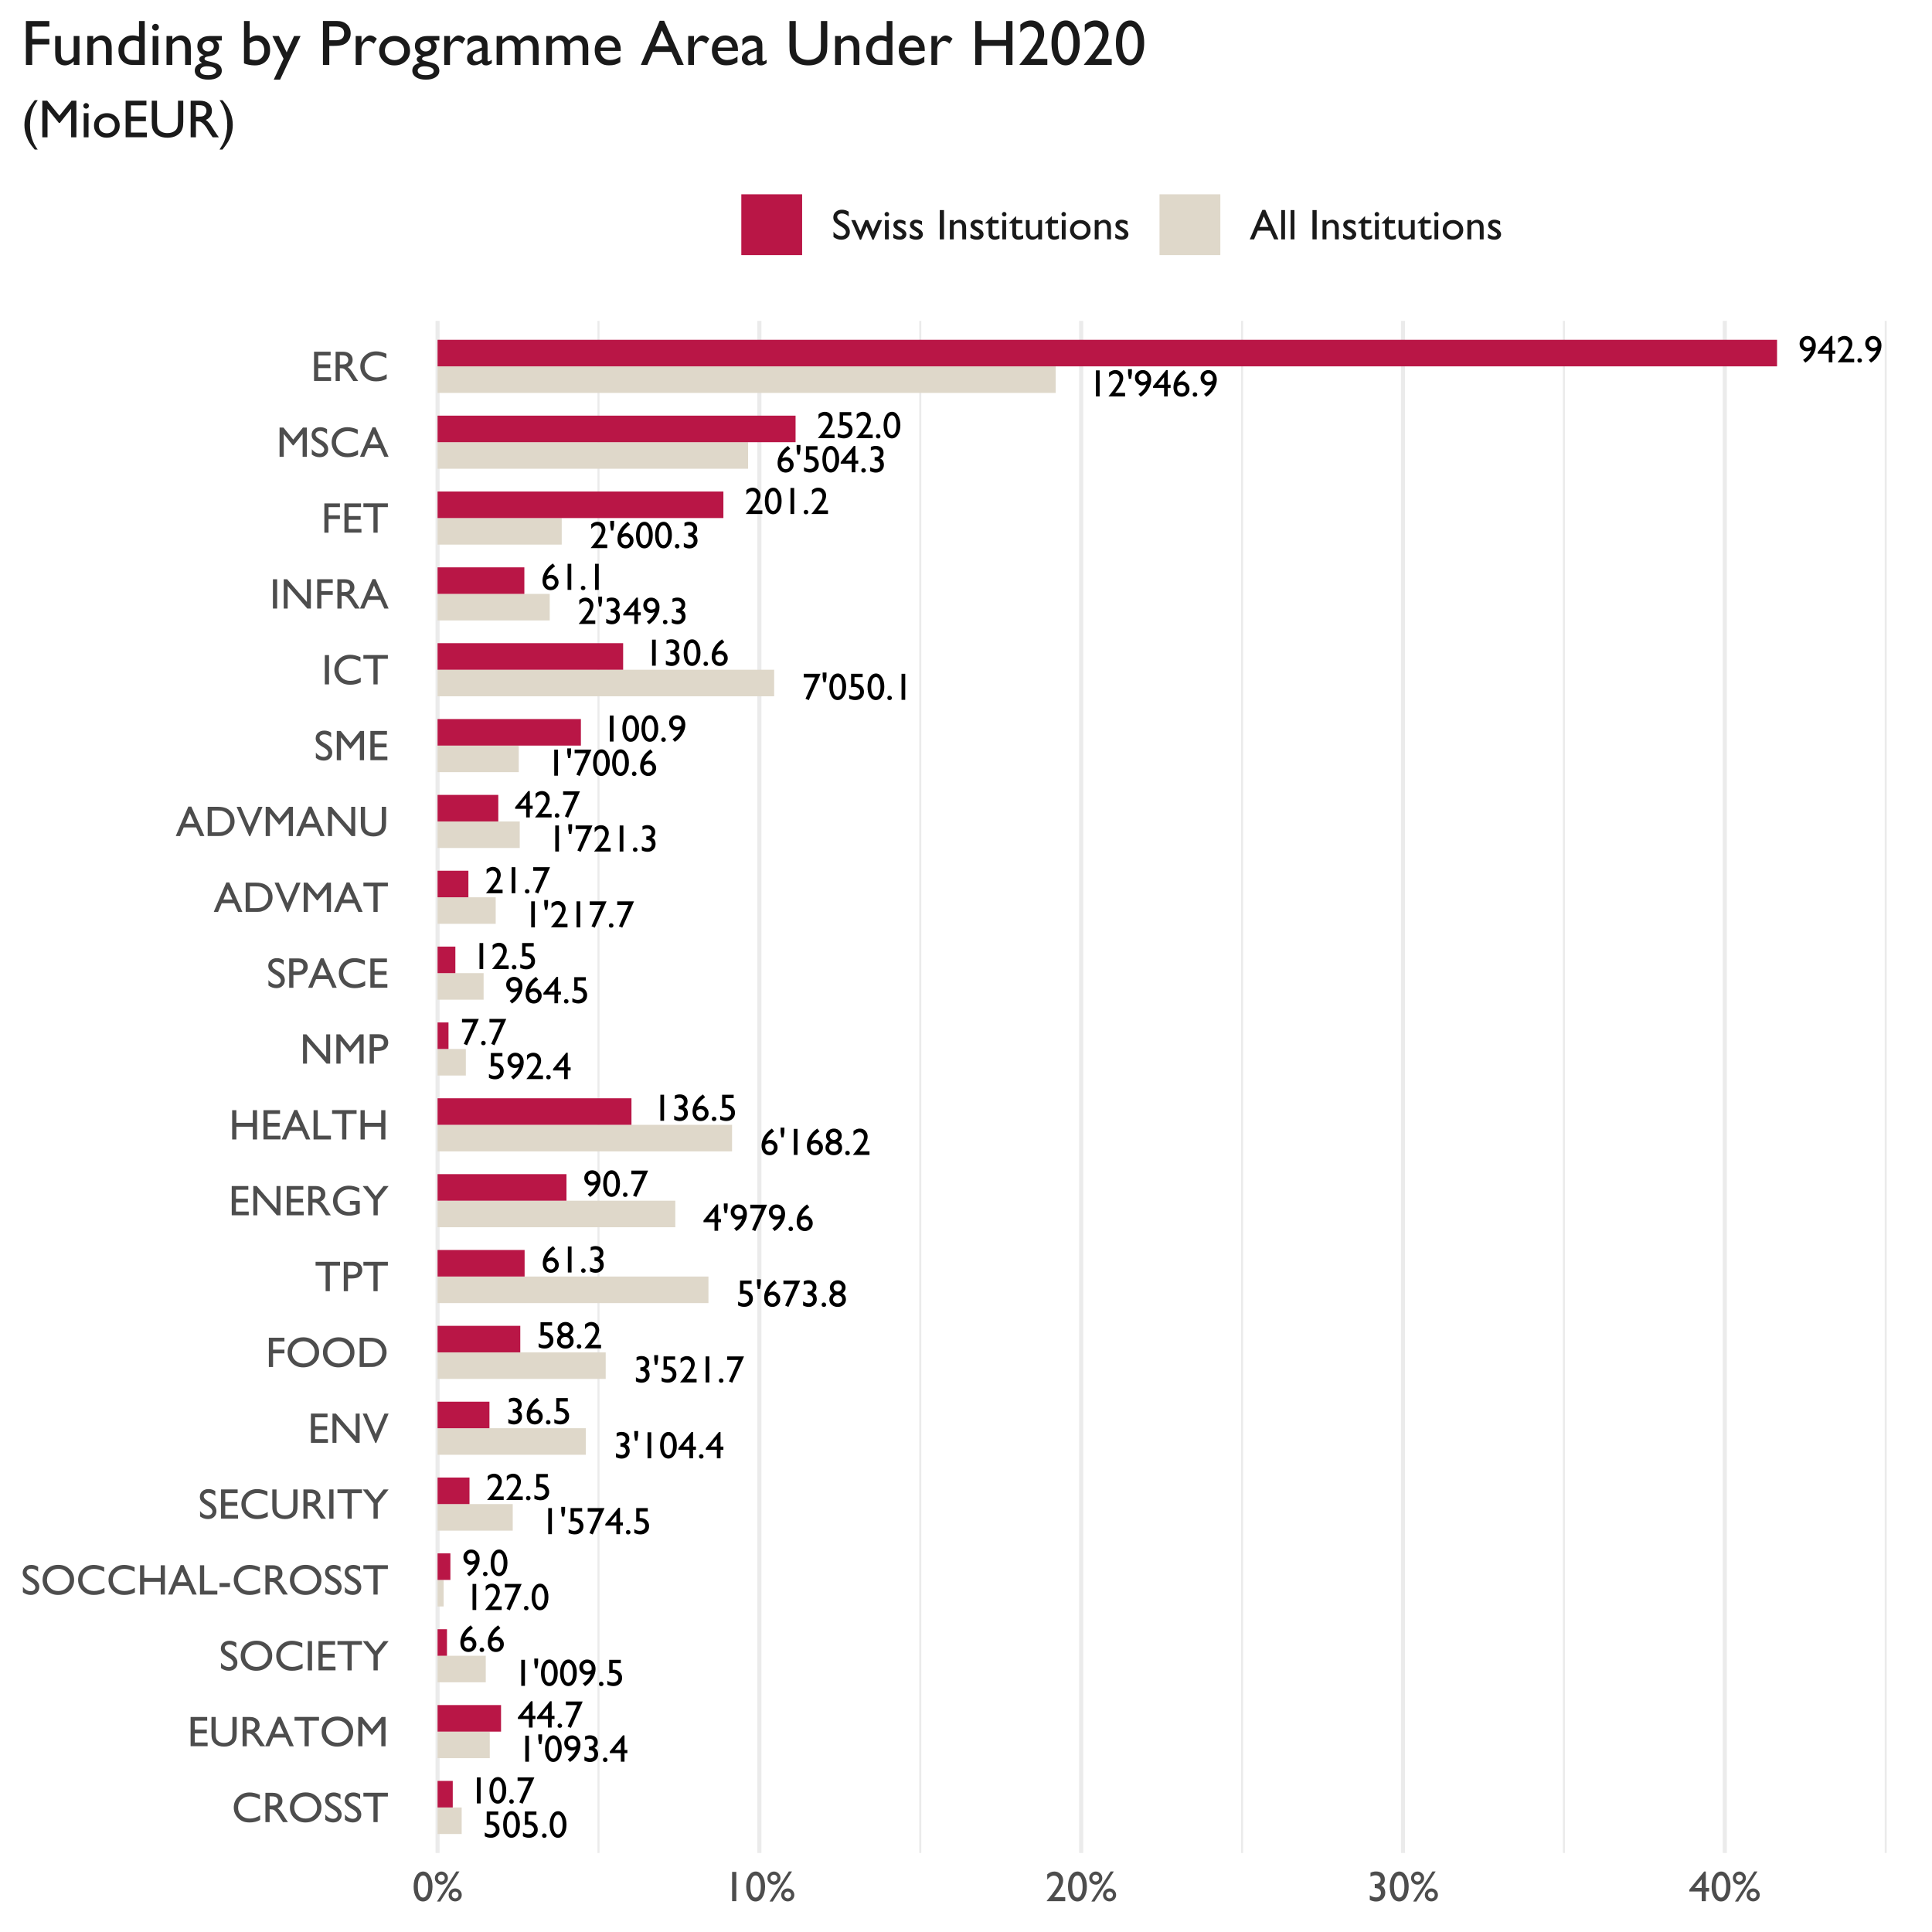 <?xml version="1.0" encoding="UTF-8"?>
<svg xmlns="http://www.w3.org/2000/svg" xmlns:xlink="http://www.w3.org/1999/xlink" width="504pt" height="504pt" viewBox="0 0 504 504" version="1.1">
<defs>
<g>
<symbol overflow="visible" id="glyph0-0">
<path style="stroke:none;" d="M 1.25 0 L 1.25 -7.469 L 8.703 -7.469 L 8.703 0 Z M 1.859 -0.625 L 8.094 -0.625 L 8.094 -6.844 L 1.859 -6.844 Z M 1.859 -0.625 "/>
</symbol>
<symbol overflow="visible" id="glyph0-1">
<path style="stroke:none;" d="M 2.016 -6.797 L 2.984 -6.797 L 2.984 0 L 2.016 0 Z M 2.016 -6.797 "/>
</symbol>
<symbol overflow="visible" id="glyph0-2">
<path style="stroke:none;" d="M 2.047 -0.938 L 4.641 -0.938 L 4.641 0 L 0.344 0 L 0.344 -0.062 L 0.75 -0.547 C 1.383 -1.336 1.891 -2.008 2.266 -2.562 C 2.648 -3.113 2.898 -3.531 3.016 -3.812 C 3.129 -4.094 3.188 -4.367 3.188 -4.641 C 3.188 -5.023 3.078 -5.332 2.859 -5.562 C 2.641 -5.801 2.352 -5.922 2 -5.922 C 1.719 -5.922 1.445 -5.836 1.188 -5.672 C 0.926 -5.516 0.688 -5.289 0.469 -5 L 0.469 -6.234 C 1 -6.66 1.547 -6.875 2.109 -6.875 C 2.703 -6.875 3.191 -6.676 3.578 -6.281 C 3.961 -5.883 4.156 -5.383 4.156 -4.781 C 4.156 -4.508 4.102 -4.219 4 -3.906 C 3.906 -3.594 3.738 -3.234 3.5 -2.828 C 3.258 -2.43 2.848 -1.883 2.266 -1.188 Z M 2.047 -0.938 "/>
</symbol>
<symbol overflow="visible" id="glyph0-3">
<path style="stroke:none;" d="M 1.203 -4.594 L 0.656 -4.594 L 0.438 -5.938 L 0.438 -7.125 L 1.438 -7.125 L 1.438 -5.938 Z M 1.203 -4.594 "/>
</symbol>
<symbol overflow="visible" id="glyph0-4">
<path style="stroke:none;" d="M 1.859 0.078 L 1.266 -0.625 C 1.766 -0.945 2.203 -1.332 2.578 -1.781 C 2.953 -2.227 3.203 -2.691 3.328 -3.172 C 3.023 -2.984 2.664 -2.891 2.25 -2.891 C 1.727 -2.891 1.281 -3.082 0.906 -3.469 C 0.539 -3.852 0.359 -4.316 0.359 -4.859 C 0.359 -5.422 0.555 -5.895 0.953 -6.281 C 1.348 -6.676 1.832 -6.875 2.406 -6.875 C 3.039 -6.875 3.562 -6.641 3.969 -6.172 C 4.383 -5.711 4.594 -5.117 4.594 -4.391 C 4.594 -3.566 4.332 -2.734 3.812 -1.891 C 3.301 -1.055 2.648 -0.398 1.859 0.078 Z M 3.531 -4.141 C 3.562 -4.398 3.578 -4.566 3.578 -4.641 C 3.578 -5.035 3.469 -5.359 3.25 -5.609 C 3.031 -5.859 2.75 -5.984 2.406 -5.984 C 2.094 -5.984 1.832 -5.875 1.625 -5.656 C 1.426 -5.445 1.328 -5.18 1.328 -4.859 C 1.328 -4.566 1.438 -4.312 1.656 -4.094 C 1.883 -3.883 2.148 -3.781 2.453 -3.781 C 2.816 -3.781 3.176 -3.898 3.531 -4.141 Z M 3.531 -4.141 "/>
</symbol>
<symbol overflow="visible" id="glyph0-5">
<path style="stroke:none;" d="M 3.531 -6.875 L 3.938 -6.875 L 3.938 -3.062 L 4.688 -3.062 L 4.688 -2.234 L 3.938 -2.234 L 3.938 0 L 2.984 0 L 2.984 -2.234 L 0.109 -2.234 L 0.109 -2.656 Z M 2.984 -3.062 L 2.984 -5.031 L 1.422 -3.062 Z M 2.984 -3.062 "/>
</symbol>
<symbol overflow="visible" id="glyph0-6">
<path style="stroke:none;" d="M 3.062 -6.812 L 3.156 -6.875 L 3.734 -6.141 C 3.223 -5.797 2.797 -5.426 2.453 -5.031 C 2.109 -4.645 1.844 -4.18 1.656 -3.641 C 2.02 -3.828 2.379 -3.922 2.734 -3.922 C 3.266 -3.922 3.711 -3.727 4.078 -3.344 C 4.453 -2.969 4.641 -2.504 4.641 -1.953 C 4.641 -1.391 4.438 -0.91 4.031 -0.516 C 3.633 -0.117 3.148 0.078 2.578 0.078 C 1.941 0.078 1.426 -0.145 1.031 -0.594 C 0.645 -1.039 0.453 -1.629 0.453 -2.359 C 0.453 -2.898 0.551 -3.441 0.75 -3.984 C 0.945 -4.523 1.238 -5.031 1.625 -5.5 C 2.008 -5.969 2.488 -6.406 3.062 -6.812 Z M 1.453 -2.641 C 1.43 -2.484 1.422 -2.312 1.422 -2.125 C 1.422 -1.75 1.531 -1.438 1.75 -1.188 C 1.969 -0.938 2.25 -0.812 2.594 -0.812 C 2.906 -0.812 3.16 -0.914 3.359 -1.125 C 3.566 -1.344 3.672 -1.609 3.672 -1.922 C 3.672 -2.254 3.562 -2.52 3.344 -2.719 C 3.133 -2.926 2.852 -3.031 2.5 -3.031 C 2.312 -3.031 2.145 -3 2 -2.938 C 1.852 -2.883 1.672 -2.785 1.453 -2.641 Z M 1.453 -2.641 "/>
</symbol>
<symbol overflow="visible" id="glyph0-7">
<path style="stroke:none;" d="M 1.078 -1.078 C 1.242 -1.078 1.383 -1.02 1.5 -0.906 C 1.625 -0.801 1.688 -0.664 1.688 -0.5 C 1.688 -0.332 1.629 -0.191 1.516 -0.078 C 1.398 0.023 1.254 0.078 1.078 0.078 C 0.91 0.078 0.77 0.023 0.656 -0.078 C 0.551 -0.191 0.5 -0.332 0.5 -0.5 C 0.5 -0.664 0.551 -0.801 0.656 -0.906 C 0.77 -1.02 0.91 -1.078 1.078 -1.078 Z M 1.078 -1.078 "/>
</symbol>
<symbol overflow="visible" id="glyph0-8">
<path style="stroke:none;" d="M 1 -6.797 L 4.016 -6.797 L 4.016 -5.922 L 1.891 -5.922 L 1.891 -4.203 C 1.961 -4.211 2.031 -4.219 2.094 -4.219 C 2.758 -4.219 3.301 -4.016 3.719 -3.609 C 4.145 -3.211 4.359 -2.707 4.359 -2.094 C 4.359 -1.445 4.145 -0.926 3.719 -0.531 C 3.301 -0.133 2.758 0.062 2.094 0.062 C 1.539 0.062 1.008 -0.066 0.5 -0.328 L 0.5 -1.328 C 0.988 -1.016 1.461 -0.859 1.922 -0.859 C 2.336 -0.859 2.68 -0.973 2.953 -1.203 C 3.234 -1.441 3.375 -1.738 3.375 -2.094 C 3.375 -2.445 3.223 -2.742 2.922 -2.984 C 2.617 -3.234 2.242 -3.359 1.797 -3.359 C 1.41 -3.359 1.145 -3.32 1 -3.25 Z M 1 -6.797 "/>
</symbol>
<symbol overflow="visible" id="glyph0-9">
<path style="stroke:none;" d="M 2.531 -6.875 C 3.145 -6.875 3.656 -6.547 4.062 -5.891 C 4.477 -5.242 4.688 -4.414 4.688 -3.406 C 4.688 -2.375 4.477 -1.535 4.062 -0.891 C 3.656 -0.254 3.129 0.062 2.484 0.062 C 1.828 0.062 1.301 -0.25 0.906 -0.875 C 0.508 -1.508 0.312 -2.348 0.312 -3.391 C 0.312 -4.422 0.516 -5.258 0.922 -5.906 C 1.336 -6.551 1.875 -6.875 2.531 -6.875 Z M 2.531 -5.953 L 2.484 -5.953 C 2.109 -5.953 1.812 -5.723 1.594 -5.266 C 1.375 -4.805 1.266 -4.188 1.266 -3.406 C 1.266 -2.602 1.375 -1.973 1.594 -1.516 C 1.812 -1.055 2.109 -0.828 2.484 -0.828 C 2.859 -0.828 3.148 -1.055 3.359 -1.516 C 3.578 -1.973 3.688 -2.594 3.688 -3.375 C 3.688 -4.156 3.582 -4.781 3.375 -5.25 C 3.164 -5.719 2.883 -5.953 2.531 -5.953 Z M 2.531 -5.953 "/>
</symbol>
<symbol overflow="visible" id="glyph0-10">
<path style="stroke:none;" d="M 1.797 -3.953 L 1.859 -3.953 C 2.273 -3.953 2.594 -4.035 2.812 -4.203 C 3.039 -4.379 3.156 -4.641 3.156 -4.984 C 3.156 -5.273 3.047 -5.516 2.828 -5.703 C 2.609 -5.898 2.328 -6 1.984 -6 C 1.629 -6 1.238 -5.883 0.812 -5.656 L 0.812 -6.594 C 1.207 -6.789 1.633 -6.891 2.094 -6.891 C 2.719 -6.891 3.211 -6.723 3.578 -6.391 C 3.941 -6.066 4.125 -5.617 4.125 -5.047 C 4.125 -4.711 4.051 -4.426 3.906 -4.188 C 3.77 -3.945 3.551 -3.742 3.25 -3.578 C 3.508 -3.473 3.703 -3.344 3.828 -3.188 C 3.953 -3.039 4.047 -2.859 4.109 -2.641 C 4.18 -2.43 4.219 -2.207 4.219 -1.969 C 4.219 -1.375 4.02 -0.883 3.625 -0.5 C 3.227 -0.113 2.727 0.078 2.125 0.078 C 1.613 0.078 1.117 -0.047 0.641 -0.297 L 0.641 -1.359 C 1.148 -1.035 1.645 -0.875 2.125 -0.875 C 2.457 -0.875 2.723 -0.969 2.922 -1.156 C 3.117 -1.352 3.219 -1.613 3.219 -1.938 C 3.219 -2.207 3.133 -2.441 2.969 -2.641 C 2.875 -2.754 2.766 -2.836 2.641 -2.891 C 2.523 -2.941 2.27 -2.992 1.875 -3.047 L 1.797 -3.062 Z M 1.797 -3.953 "/>
</symbol>
<symbol overflow="visible" id="glyph0-11">
<path style="stroke:none;" d="M 0.484 -6.797 L 4.875 -6.797 L 1.797 0.078 L 0.938 -0.281 L 3.422 -5.859 L 0.484 -5.859 Z M 0.484 -6.797 "/>
</symbol>
<symbol overflow="visible" id="glyph0-12">
<path style="stroke:none;" d="M 0.469 -4.969 C 0.469 -5.5 0.664 -5.945 1.062 -6.312 C 1.469 -6.688 1.957 -6.875 2.531 -6.875 C 3.102 -6.875 3.582 -6.691 3.969 -6.328 C 4.363 -5.961 4.562 -5.508 4.562 -4.969 C 4.562 -4.363 4.281 -3.863 3.719 -3.469 C 4.344 -3.102 4.656 -2.566 4.656 -1.859 C 4.656 -1.297 4.453 -0.832 4.047 -0.469 C 3.641 -0.102 3.125 0.078 2.5 0.078 C 1.883 0.078 1.367 -0.109 0.953 -0.484 C 0.535 -0.859 0.328 -1.32 0.328 -1.875 C 0.328 -2.562 0.645 -3.094 1.281 -3.469 C 0.988 -3.695 0.781 -3.926 0.656 -4.156 C 0.531 -4.395 0.469 -4.664 0.469 -4.969 Z M 3.594 -4.938 C 3.594 -5.227 3.488 -5.469 3.281 -5.656 C 3.082 -5.852 2.828 -5.953 2.516 -5.953 C 2.203 -5.953 1.941 -5.859 1.734 -5.672 C 1.535 -5.484 1.438 -5.242 1.438 -4.953 C 1.438 -4.672 1.539 -4.426 1.75 -4.219 C 1.969 -4.02 2.227 -3.922 2.531 -3.922 C 2.82 -3.922 3.07 -4.02 3.281 -4.219 C 3.488 -4.414 3.594 -4.656 3.594 -4.938 Z M 3.672 -1.828 L 3.672 -1.922 C 3.672 -2.234 3.562 -2.484 3.344 -2.672 C 3.125 -2.867 2.836 -2.969 2.484 -2.969 C 2.129 -2.969 1.844 -2.867 1.625 -2.672 C 1.406 -2.473 1.297 -2.219 1.297 -1.906 C 1.297 -1.594 1.406 -1.336 1.625 -1.141 C 1.852 -0.941 2.145 -0.844 2.5 -0.844 C 2.844 -0.844 3.125 -0.93 3.344 -1.109 C 3.562 -1.297 3.672 -1.535 3.672 -1.828 Z M 3.672 -1.828 "/>
</symbol>
<symbol overflow="visible" id="glyph1-0">
<path style="stroke:none;" d="M 1.406 0 L 1.406 -8.406 L 9.797 -8.406 L 9.797 0 Z M 2.094 -0.703 L 9.109 -0.703 L 9.109 -7.703 L 2.094 -7.703 Z M 2.094 -0.703 "/>
</symbol>
<symbol overflow="visible" id="glyph1-1">
<path style="stroke:none;" d="M 7.422 -1.766 L 7.422 -0.562 C 6.617 -0.125 5.695 0.094 4.656 0.094 C 3.801 0.094 3.078 -0.078 2.484 -0.422 C 1.891 -0.766 1.414 -1.238 1.062 -1.844 C 0.719 -2.445 0.547 -3.098 0.547 -3.797 C 0.547 -4.91 0.941 -5.844 1.734 -6.594 C 2.523 -7.352 3.504 -7.734 4.672 -7.734 C 5.473 -7.734 6.363 -7.523 7.344 -7.109 L 7.344 -5.938 C 6.445 -6.445 5.57 -6.703 4.719 -6.703 C 3.844 -6.703 3.113 -6.426 2.531 -5.875 C 1.957 -5.32 1.672 -4.629 1.672 -3.797 C 1.672 -2.953 1.957 -2.258 2.531 -1.719 C 3.102 -1.188 3.832 -0.922 4.719 -0.922 C 5.645 -0.922 6.547 -1.203 7.422 -1.766 Z M 7.422 -1.766 "/>
</symbol>
<symbol overflow="visible" id="glyph1-2">
<path style="stroke:none;" d="M 0.875 0 L 0.875 -7.641 L 2.797 -7.641 C 3.566 -7.641 4.176 -7.445 4.625 -7.062 C 5.082 -6.688 5.312 -6.172 5.312 -5.516 C 5.312 -5.066 5.195 -4.68 4.969 -4.359 C 4.75 -4.035 4.43 -3.789 4.016 -3.625 C 4.266 -3.469 4.504 -3.25 4.734 -2.969 C 4.973 -2.695 5.301 -2.219 5.719 -1.531 C 5.988 -1.094 6.203 -0.766 6.359 -0.547 L 6.766 0 L 5.469 0 L 5.125 -0.5 C 5.113 -0.52 5.094 -0.551 5.062 -0.594 L 4.859 -0.891 L 4.516 -1.453 L 4.141 -2.047 C 3.922 -2.359 3.719 -2.609 3.531 -2.797 C 3.344 -2.984 3.172 -3.117 3.016 -3.203 C 2.867 -3.285 2.613 -3.328 2.25 -3.328 L 1.969 -3.328 L 1.969 0 Z M 2.297 -6.719 L 1.969 -6.719 L 1.969 -4.297 L 2.391 -4.297 C 2.941 -4.297 3.316 -4.344 3.516 -4.438 C 3.723 -4.531 3.883 -4.672 4 -4.859 C 4.113 -5.055 4.172 -5.281 4.172 -5.531 C 4.172 -5.77 4.109 -5.984 3.984 -6.172 C 3.859 -6.367 3.68 -6.508 3.453 -6.594 C 3.223 -6.676 2.836 -6.719 2.297 -6.719 Z M 2.297 -6.719 "/>
</symbol>
<symbol overflow="visible" id="glyph1-3">
<path style="stroke:none;" d="M 4.594 -7.75 C 5.781 -7.75 6.766 -7.375 7.547 -6.625 C 8.328 -5.883 8.719 -4.945 8.719 -3.812 C 8.719 -2.688 8.32 -1.754 7.531 -1.016 C 6.738 -0.273 5.738 0.094 4.531 0.094 C 3.383 0.094 2.426 -0.273 1.656 -1.016 C 0.883 -1.754 0.5 -2.68 0.5 -3.797 C 0.5 -4.941 0.883 -5.883 1.656 -6.625 C 2.438 -7.375 3.414 -7.75 4.594 -7.75 Z M 4.641 -6.719 C 3.766 -6.719 3.047 -6.441 2.484 -5.891 C 1.922 -5.348 1.641 -4.648 1.641 -3.797 C 1.641 -2.973 1.922 -2.285 2.484 -1.734 C 3.047 -1.191 3.754 -0.922 4.609 -0.922 C 5.461 -0.922 6.172 -1.195 6.734 -1.75 C 7.305 -2.312 7.594 -3.008 7.594 -3.844 C 7.594 -4.645 7.305 -5.32 6.734 -5.875 C 6.172 -6.438 5.473 -6.719 4.641 -6.719 Z M 4.641 -6.719 "/>
</symbol>
<symbol overflow="visible" id="glyph1-4">
<path style="stroke:none;" d="M 2.734 -3.203 L 1.906 -3.703 C 1.383 -4.023 1.008 -4.336 0.781 -4.641 C 0.562 -4.953 0.453 -5.312 0.453 -5.719 C 0.453 -6.312 0.66 -6.797 1.078 -7.172 C 1.504 -7.547 2.051 -7.734 2.719 -7.734 C 3.352 -7.734 3.938 -7.555 4.469 -7.203 L 4.469 -5.969 C 3.914 -6.488 3.32 -6.75 2.688 -6.75 C 2.332 -6.75 2.039 -6.664 1.812 -6.5 C 1.582 -6.344 1.469 -6.133 1.469 -5.875 C 1.469 -5.645 1.551 -5.426 1.719 -5.219 C 1.883 -5.02 2.156 -4.812 2.531 -4.594 L 3.375 -4.109 C 4.301 -3.547 4.766 -2.836 4.766 -1.984 C 4.766 -1.367 4.562 -0.867 4.156 -0.484 C 3.75 -0.098 3.211 0.094 2.547 0.094 C 1.797 0.094 1.113 -0.141 0.5 -0.609 L 0.5 -2 C 1.082 -1.25 1.766 -0.875 2.547 -0.875 C 2.891 -0.875 3.172 -0.969 3.391 -1.156 C 3.617 -1.352 3.734 -1.594 3.734 -1.875 C 3.734 -2.344 3.398 -2.785 2.734 -3.203 Z M 2.734 -3.203 "/>
</symbol>
<symbol overflow="visible" id="glyph1-5">
<path style="stroke:none;" d="M 0.188 -7.656 L 6.578 -7.656 L 6.578 -6.672 L 3.906 -6.672 L 3.906 0 L 2.812 0 L 2.812 -6.672 L 0.188 -6.672 Z M 0.188 -7.656 "/>
</symbol>
<symbol overflow="visible" id="glyph1-6">
<path style="stroke:none;" d="M 0.844 -7.641 L 5.172 -7.641 L 5.172 -6.672 L 1.938 -6.672 L 1.938 -4.344 L 5.062 -4.344 L 5.062 -3.359 L 1.938 -3.359 L 1.938 -0.984 L 5.281 -0.984 L 5.281 -0.016 L 0.844 -0.016 Z M 0.844 -7.641 "/>
</symbol>
<symbol overflow="visible" id="glyph1-7">
<path style="stroke:none;" d="M 6.156 -7.641 L 7.266 -7.641 L 7.266 -3.297 C 7.266 -2.711 7.219 -2.27 7.125 -1.969 C 7.039 -1.676 6.938 -1.43 6.812 -1.234 C 6.688 -1.035 6.531 -0.852 6.344 -0.688 C 5.738 -0.164 4.953 0.094 3.984 0.094 C 2.984 0.094 2.18 -0.164 1.578 -0.688 C 1.398 -0.852 1.25 -1.035 1.125 -1.234 C 1 -1.43 0.895 -1.672 0.812 -1.953 C 0.727 -2.242 0.688 -2.695 0.688 -3.312 L 0.688 -7.641 L 1.781 -7.641 L 1.781 -3.297 C 1.781 -2.578 1.863 -2.078 2.031 -1.797 C 2.195 -1.523 2.445 -1.301 2.781 -1.125 C 3.113 -0.957 3.508 -0.875 3.969 -0.875 C 4.613 -0.875 5.141 -1.047 5.547 -1.391 C 5.766 -1.566 5.922 -1.781 6.016 -2.031 C 6.109 -2.281 6.156 -2.703 6.156 -3.297 Z M 6.156 -7.641 "/>
</symbol>
<symbol overflow="visible" id="glyph1-8">
<path style="stroke:none;" d="M 3.281 -7.688 L 4.047 -7.688 L 7.469 0 L 6.344 0 L 5.328 -2.266 L 2.078 -2.266 L 1.125 0 L 0 0 Z M 4.891 -3.234 L 3.656 -6 L 2.516 -3.234 Z M 4.891 -3.234 "/>
</symbol>
<symbol overflow="visible" id="glyph1-9">
<path style="stroke:none;" d="M 6.922 -7.641 L 7.938 -7.641 L 7.938 0 L 6.844 0 L 6.844 -5.953 L 4.484 -3 L 4.281 -3 L 1.922 -5.953 L 1.922 0 L 0.828 0 L 0.828 -7.641 L 1.844 -7.641 L 4.391 -4.5 Z M 6.922 -7.641 "/>
</symbol>
<symbol overflow="visible" id="glyph1-10">
<path style="stroke:none;" d="M 0.859 -7.641 L 1.953 -7.641 L 1.953 0 L 0.859 0 Z M 0.859 -7.641 "/>
</symbol>
<symbol overflow="visible" id="glyph1-11">
<path style="stroke:none;" d="M 5.438 -7.641 L 6.766 -7.641 L 3.938 -4.047 L 3.938 0 L 2.828 0 L 2.828 -4.047 L 0 -7.641 L 1.328 -7.641 L 3.375 -5 Z M 5.438 -7.641 "/>
</symbol>
<symbol overflow="visible" id="glyph1-12">
<path style="stroke:none;" d="M 6.234 -7.641 L 7.328 -7.641 L 7.328 0 L 6.234 0 L 6.234 -3.328 L 1.938 -3.328 L 1.938 0 L 0.844 0 L 0.844 -7.641 L 1.938 -7.641 L 1.938 -4.344 L 6.234 -4.344 Z M 6.234 -7.641 "/>
</symbol>
<symbol overflow="visible" id="glyph1-13">
<path style="stroke:none;" d="M 0.844 -7.641 L 1.938 -7.641 L 1.938 -1 L 5.375 -1 L 5.375 0 L 0.844 0 Z M 0.844 -7.641 "/>
</symbol>
<symbol overflow="visible" id="glyph1-14">
<path style="stroke:none;" d="M 0.453 -3.016 L 3.172 -3.016 L 3.172 -1.953 L 0.453 -1.953 Z M 0.453 -3.016 "/>
</symbol>
<symbol overflow="visible" id="glyph1-15">
<path style="stroke:none;" d="M 6.922 -7.641 L 7.953 -7.641 L 7.953 0 L 7.016 0 L 1.906 -5.875 L 1.906 0 L 0.875 0 L 0.875 -7.641 L 1.766 -7.641 L 6.922 -1.719 Z M 6.922 -7.641 "/>
</symbol>
<symbol overflow="visible" id="glyph1-16">
<path style="stroke:none;" d="M 5.672 -7.641 L 6.766 -7.641 L 3.547 0.031 L 3.297 0.031 L 0 -7.641 L 1.094 -7.641 L 3.391 -2.281 Z M 5.672 -7.641 "/>
</symbol>
<symbol overflow="visible" id="glyph1-17">
<path style="stroke:none;" d="M 0.859 -7.641 L 4.922 -7.641 L 4.922 -6.672 L 1.953 -6.672 L 1.953 -4.531 L 4.922 -4.531 L 4.922 -3.562 L 1.953 -3.562 L 1.953 0 L 0.859 0 Z M 0.859 -7.641 "/>
</symbol>
<symbol overflow="visible" id="glyph1-18">
<path style="stroke:none;" d="M 0.859 -0.016 L 0.859 -7.641 L 3.438 -7.641 C 4.469 -7.641 5.285 -7.484 5.891 -7.172 C 6.504 -6.859 6.988 -6.398 7.344 -5.797 C 7.695 -5.191 7.875 -4.531 7.875 -3.812 C 7.875 -3.301 7.773 -2.812 7.578 -2.344 C 7.379 -1.883 7.098 -1.477 6.734 -1.125 C 6.367 -0.758 5.938 -0.484 5.438 -0.297 C 5.156 -0.18 4.891 -0.102 4.641 -0.062 C 4.398 -0.031 3.941 -0.016 3.266 -0.016 Z M 3.312 -6.672 L 1.953 -6.672 L 1.953 -0.984 L 3.344 -0.984 C 3.895 -0.984 4.32 -1.02 4.625 -1.094 C 4.926 -1.164 5.176 -1.258 5.375 -1.375 C 5.582 -1.488 5.77 -1.633 5.938 -1.812 C 6.477 -2.352 6.75 -3.039 6.75 -3.875 C 6.75 -4.695 6.469 -5.367 5.906 -5.891 C 5.707 -6.078 5.473 -6.234 5.203 -6.359 C 4.941 -6.484 4.691 -6.566 4.453 -6.609 C 4.223 -6.648 3.844 -6.672 3.312 -6.672 Z M 3.312 -6.672 "/>
</symbol>
<symbol overflow="visible" id="glyph1-19">
<path style="stroke:none;" d="M 0.781 0 L 0.781 -7.656 L 3.203 -7.656 C 3.93 -7.656 4.516 -7.457 4.953 -7.062 C 5.391 -6.664 5.609 -6.133 5.609 -5.469 C 5.609 -5.031 5.492 -4.641 5.266 -4.297 C 5.047 -3.953 4.742 -3.703 4.359 -3.547 C 3.973 -3.391 3.414 -3.312 2.688 -3.312 L 1.875 -3.312 L 1.875 0 Z M 3.016 -6.672 L 1.875 -6.672 L 1.875 -4.281 L 3.078 -4.281 C 3.523 -4.281 3.867 -4.383 4.109 -4.594 C 4.348 -4.812 4.469 -5.113 4.469 -5.5 C 4.469 -6.281 3.984 -6.672 3.016 -6.672 Z M 3.016 -6.672 "/>
</symbol>
<symbol overflow="visible" id="glyph1-20">
<path style="stroke:none;" d="M 4.969 -3.766 L 7.531 -3.766 L 7.531 -0.531 C 6.594 -0.113 5.66 0.094 4.734 0.094 C 3.473 0.094 2.461 -0.273 1.703 -1.016 C 0.941 -1.754 0.562 -2.664 0.562 -3.75 C 0.562 -4.895 0.953 -5.844 1.734 -6.594 C 2.523 -7.352 3.508 -7.734 4.688 -7.734 C 5.125 -7.734 5.535 -7.688 5.922 -7.594 C 6.305 -7.508 6.797 -7.344 7.391 -7.094 L 7.391 -5.969 C 6.473 -6.5 5.566 -6.766 4.672 -6.766 C 3.836 -6.766 3.133 -6.477 2.562 -5.906 C 1.988 -5.344 1.703 -4.645 1.703 -3.812 C 1.703 -2.945 1.988 -2.238 2.562 -1.688 C 3.133 -1.133 3.867 -0.859 4.766 -0.859 C 5.203 -0.859 5.727 -0.961 6.344 -1.172 L 6.438 -1.203 L 6.438 -2.797 L 4.969 -2.797 Z M 4.969 -3.766 "/>
</symbol>
<symbol overflow="visible" id="glyph1-21">
<path style="stroke:none;" d="M 2.844 -7.734 C 3.539 -7.734 4.117 -7.363 4.578 -6.625 C 5.035 -5.895 5.266 -4.969 5.266 -3.844 C 5.266 -2.676 5.035 -1.727 4.578 -1 C 4.117 -0.281 3.523 0.078 2.797 0.078 C 2.055 0.078 1.461 -0.273 1.016 -0.984 C 0.566 -1.703 0.344 -2.645 0.344 -3.812 C 0.344 -4.977 0.57 -5.922 1.031 -6.641 C 1.5 -7.367 2.102 -7.734 2.844 -7.734 Z M 2.859 -6.703 L 2.797 -6.703 C 2.379 -6.703 2.047 -6.441 1.797 -5.922 C 1.555 -5.41 1.438 -4.711 1.438 -3.828 C 1.438 -2.922 1.555 -2.211 1.797 -1.703 C 2.035 -1.191 2.367 -0.938 2.797 -0.938 C 3.211 -0.938 3.539 -1.191 3.781 -1.703 C 4.031 -2.211 4.156 -2.91 4.156 -3.797 C 4.156 -4.68 4.035 -5.383 3.797 -5.906 C 3.566 -6.438 3.254 -6.703 2.859 -6.703 Z M 2.859 -6.703 "/>
</symbol>
<symbol overflow="visible" id="glyph1-22">
<path style="stroke:none;" d="M 5.859 -7.75 L 6.703 -7.75 L 1.672 0.094 L 0.828 0.094 Z M 5.578 -3.328 C 6.047 -3.328 6.445 -3.16 6.781 -2.828 C 7.125 -2.492 7.297 -2.094 7.297 -1.625 C 7.297 -1.156 7.129 -0.754 6.797 -0.422 C 6.461 -0.098 6.055 0.062 5.578 0.062 C 5.109 0.062 4.707 -0.098 4.375 -0.422 C 4.039 -0.754 3.875 -1.156 3.875 -1.625 C 3.875 -2.094 4.039 -2.492 4.375 -2.828 C 4.707 -3.16 5.109 -3.328 5.578 -3.328 Z M 5.578 -2.5 C 5.336 -2.5 5.129 -2.41 4.953 -2.234 C 4.785 -2.066 4.703 -1.863 4.703 -1.625 C 4.703 -1.383 4.785 -1.176 4.953 -1 C 5.129 -0.82 5.336 -0.734 5.578 -0.734 C 5.828 -0.734 6.035 -0.816 6.203 -0.984 C 6.367 -1.16 6.453 -1.375 6.453 -1.625 C 6.453 -1.863 6.367 -2.066 6.203 -2.234 C 6.035 -2.41 5.828 -2.5 5.578 -2.5 Z M 1.984 -7.734 C 2.453 -7.734 2.852 -7.562 3.188 -7.219 C 3.52 -6.883 3.688 -6.484 3.688 -6.016 C 3.688 -5.547 3.52 -5.145 3.188 -4.812 C 2.852 -4.477 2.453 -4.312 1.984 -4.312 C 1.516 -4.312 1.113 -4.477 0.781 -4.812 C 0.445 -5.145 0.281 -5.547 0.281 -6.016 C 0.281 -6.484 0.445 -6.883 0.781 -7.219 C 1.113 -7.562 1.516 -7.734 1.984 -7.734 Z M 1.969 -6.906 C 1.727 -6.906 1.52 -6.816 1.344 -6.641 C 1.164 -6.473 1.078 -6.266 1.078 -6.016 C 1.078 -5.773 1.164 -5.566 1.344 -5.391 C 1.52 -5.223 1.727 -5.141 1.969 -5.141 C 2.207 -5.141 2.414 -5.223 2.594 -5.391 C 2.77 -5.566 2.859 -5.773 2.859 -6.016 C 2.859 -6.266 2.77 -6.473 2.594 -6.641 C 2.426 -6.816 2.219 -6.906 1.969 -6.906 Z M 1.969 -6.906 "/>
</symbol>
<symbol overflow="visible" id="glyph1-23">
<path style="stroke:none;" d="M 2.266 -7.641 L 3.359 -7.641 L 3.359 0 L 2.266 0 Z M 2.266 -7.641 "/>
</symbol>
<symbol overflow="visible" id="glyph1-24">
<path style="stroke:none;" d="M 2.312 -1.062 L 5.219 -1.062 L 5.219 0 L 0.391 0 L 0.391 -0.078 L 0.844 -0.625 C 1.562 -1.508 2.129 -2.258 2.547 -2.875 C 2.973 -3.5 3.25 -3.969 3.375 -4.281 C 3.508 -4.602 3.578 -4.922 3.578 -5.234 C 3.578 -5.66 3.453 -6.004 3.203 -6.266 C 2.961 -6.523 2.645 -6.656 2.25 -6.656 C 1.938 -6.656 1.629 -6.562 1.328 -6.375 C 1.035 -6.195 0.77 -5.945 0.531 -5.625 L 0.531 -7.016 C 1.125 -7.492 1.738 -7.734 2.375 -7.734 C 3.039 -7.734 3.586 -7.508 4.016 -7.062 C 4.453 -6.625 4.672 -6.062 4.672 -5.375 C 4.672 -5.07 4.613 -4.742 4.5 -4.391 C 4.395 -4.047 4.207 -3.645 3.938 -3.188 C 3.664 -2.738 3.203 -2.117 2.547 -1.328 Z M 2.312 -1.062 "/>
</symbol>
<symbol overflow="visible" id="glyph1-25">
<path style="stroke:none;" d="M 2.016 -4.453 L 2.078 -4.453 C 2.555 -4.453 2.922 -4.547 3.172 -4.734 C 3.422 -4.93 3.547 -5.223 3.547 -5.609 C 3.547 -5.941 3.426 -6.211 3.188 -6.422 C 2.945 -6.641 2.629 -6.75 2.234 -6.75 C 1.836 -6.75 1.395 -6.625 0.906 -6.375 L 0.906 -7.422 C 1.352 -7.641 1.836 -7.75 2.359 -7.75 C 3.066 -7.75 3.625 -7.562 4.031 -7.188 C 4.438 -6.82 4.641 -6.32 4.641 -5.688 C 4.641 -5.301 4.562 -4.973 4.406 -4.703 C 4.25 -4.441 4 -4.219 3.656 -4.031 C 3.957 -3.914 4.176 -3.77 4.312 -3.594 C 4.445 -3.426 4.551 -3.223 4.625 -2.984 C 4.707 -2.742 4.75 -2.488 4.75 -2.219 C 4.75 -1.551 4.523 -1 4.078 -0.562 C 3.629 -0.125 3.066 0.094 2.391 0.094 C 1.816 0.094 1.258 -0.047 0.719 -0.328 L 0.719 -1.531 C 1.289 -1.164 1.848 -0.984 2.391 -0.984 C 2.766 -0.984 3.062 -1.094 3.281 -1.312 C 3.508 -1.531 3.625 -1.82 3.625 -2.188 C 3.625 -2.488 3.531 -2.75 3.344 -2.969 C 3.227 -3.102 3.102 -3.195 2.969 -3.25 C 2.844 -3.312 2.555 -3.375 2.109 -3.438 L 2.016 -3.438 Z M 2.016 -4.453 "/>
</symbol>
<symbol overflow="visible" id="glyph1-26">
<path style="stroke:none;" d="M 3.984 -7.734 L 4.422 -7.734 L 4.422 -3.453 L 5.281 -3.453 L 5.281 -2.516 L 4.422 -2.516 L 4.422 0 L 3.359 0 L 3.359 -2.516 L 0.125 -2.516 L 0.125 -3 Z M 3.359 -3.453 L 3.359 -5.672 L 1.594 -3.453 Z M 3.359 -3.453 "/>
</symbol>
<symbol overflow="visible" id="glyph1-27">
<path style="stroke:none;" d="M 6.984 -5.031 L 8.062 -5.031 L 5.844 0.094 L 5.531 0.094 L 4.031 -3.422 L 2.562 0.094 L 2.25 0.094 L 0 -5.031 L 1.062 -5.031 L 2.391 -1.984 L 3.672 -5.031 L 4.406 -5.031 L 5.672 -1.984 Z M 6.984 -5.031 "/>
</symbol>
<symbol overflow="visible" id="glyph1-28">
<path style="stroke:none;" d="M 1.219 -7.156 C 1.383 -7.156 1.523 -7.098 1.641 -6.984 C 1.754 -6.867 1.812 -6.727 1.812 -6.562 C 1.812 -6.406 1.754 -6.266 1.641 -6.141 C 1.523 -6.023 1.383 -5.969 1.219 -5.969 C 1.062 -5.969 0.926 -6.023 0.812 -6.141 C 0.695 -6.266 0.641 -6.406 0.641 -6.562 C 0.641 -6.719 0.695 -6.852 0.812 -6.969 C 0.926 -7.094 1.062 -7.156 1.219 -7.156 Z M 0.734 -5.031 L 1.719 -5.031 L 1.719 0 L 0.734 0 Z M 0.734 -5.031 "/>
</symbol>
<symbol overflow="visible" id="glyph1-29">
<path style="stroke:none;" d="M 0.453 -0.359 L 0.453 -1.438 C 0.734 -1.238 1.02 -1.078 1.312 -0.953 C 1.613 -0.828 1.863 -0.766 2.062 -0.766 C 2.27 -0.766 2.445 -0.816 2.594 -0.922 C 2.75 -1.023 2.828 -1.148 2.828 -1.297 C 2.828 -1.441 2.773 -1.562 2.672 -1.656 C 2.578 -1.75 2.367 -1.891 2.047 -2.078 C 1.41 -2.43 0.992 -2.734 0.797 -2.984 C 0.598 -3.242 0.5 -3.52 0.5 -3.812 C 0.5 -4.195 0.645 -4.508 0.938 -4.75 C 1.238 -5 1.629 -5.125 2.109 -5.125 C 2.598 -5.125 3.102 -4.988 3.625 -4.719 L 3.625 -3.734 C 3.031 -4.086 2.547 -4.266 2.172 -4.266 C 1.973 -4.266 1.816 -4.223 1.703 -4.141 C 1.586 -4.055 1.531 -3.945 1.531 -3.812 C 1.531 -3.695 1.582 -3.586 1.688 -3.484 C 1.789 -3.379 1.977 -3.254 2.25 -3.109 L 2.609 -2.906 C 3.453 -2.426 3.875 -1.898 3.875 -1.328 C 3.875 -0.91 3.711 -0.566 3.391 -0.297 C 3.066 -0.035 2.648 0.094 2.141 0.094 C 1.836 0.094 1.566 0.062 1.328 0 C 1.098 -0.07 0.805 -0.191 0.453 -0.359 Z M 0.453 -0.359 "/>
</symbol>
<symbol overflow="visible" id="glyph1-30">
<path style="stroke:none;" d=""/>
</symbol>
<symbol overflow="visible" id="glyph1-31">
<path style="stroke:none;" d="M 1.703 -5.031 L 1.703 -4.391 C 2.148 -4.879 2.656 -5.125 3.219 -5.125 C 3.531 -5.125 3.82 -5.039 4.094 -4.875 C 4.363 -4.719 4.566 -4.5 4.703 -4.219 C 4.848 -3.938 4.922 -3.488 4.922 -2.875 L 4.922 0 L 3.922 0 L 3.922 -2.859 C 3.922 -3.379 3.844 -3.75 3.688 -3.969 C 3.531 -4.188 3.27 -4.297 2.906 -4.297 C 2.426 -4.297 2.023 -4.062 1.703 -3.594 L 1.703 0 L 0.688 0 L 0.688 -5.031 Z M 1.703 -5.031 "/>
</symbol>
<symbol overflow="visible" id="glyph1-32">
<path style="stroke:none;" d="M 0 -4.234 L 1.875 -6.078 L 1.875 -5.031 L 3.469 -5.031 L 3.469 -4.141 L 1.875 -4.141 L 1.875 -1.672 C 1.875 -1.086 2.113 -0.797 2.594 -0.797 C 2.945 -0.797 3.32 -0.922 3.719 -1.172 L 3.719 -0.234 C 3.332 -0.016 2.914 0.094 2.469 0.094 C 2.008 0.094 1.629 -0.039 1.328 -0.312 C 1.234 -0.395 1.156 -0.484 1.094 -0.578 C 1.031 -0.68 0.977 -0.812 0.938 -0.969 C 0.895 -1.133 0.875 -1.445 0.875 -1.906 L 0.875 -4.141 L 0 -4.141 Z M 0 -4.234 "/>
</symbol>
<symbol overflow="visible" id="glyph1-33">
<path style="stroke:none;" d="M 3.906 0 L 3.906 -0.641 C 3.695 -0.41 3.457 -0.227 3.188 -0.094 C 2.914 0.031 2.645 0.094 2.375 0.094 C 2.051 0.094 1.754 0.016 1.484 -0.141 C 1.223 -0.305 1.023 -0.523 0.891 -0.797 C 0.754 -1.066 0.688 -1.52 0.688 -2.156 L 0.688 -5.031 L 1.672 -5.031 L 1.672 -2.156 C 1.672 -1.633 1.75 -1.266 1.906 -1.047 C 2.062 -0.836 2.328 -0.734 2.703 -0.734 C 3.172 -0.734 3.57 -0.969 3.906 -1.438 L 3.906 -5.031 L 4.906 -5.031 L 4.906 0 Z M 3.906 0 "/>
</symbol>
<symbol overflow="visible" id="glyph1-34">
<path style="stroke:none;" d="M 3.109 -5.047 C 3.879 -5.047 4.516 -4.797 5.016 -4.297 C 5.523 -3.805 5.781 -3.188 5.781 -2.438 C 5.781 -1.707 5.52 -1.102 5 -0.625 C 4.488 -0.145 3.844 0.094 3.062 0.094 C 2.312 0.094 1.68 -0.148 1.172 -0.641 C 0.672 -1.129 0.422 -1.738 0.422 -2.469 C 0.422 -3.207 0.676 -3.82 1.188 -4.312 C 1.695 -4.801 2.336 -5.047 3.109 -5.047 Z M 3.062 -4.141 C 2.582 -4.141 2.188 -3.984 1.875 -3.672 C 1.57 -3.359 1.422 -2.961 1.422 -2.484 C 1.422 -1.992 1.578 -1.598 1.891 -1.297 C 2.203 -0.992 2.609 -0.844 3.109 -0.844 C 3.586 -0.844 3.984 -0.992 4.297 -1.297 C 4.609 -1.609 4.766 -2.004 4.766 -2.484 C 4.766 -2.961 4.602 -3.359 4.281 -3.672 C 3.957 -3.984 3.551 -4.141 3.062 -4.141 Z M 3.062 -4.141 "/>
</symbol>
<symbol overflow="visible" id="glyph1-35">
<path style="stroke:none;" d="M 0.734 -7.641 L 1.719 -7.641 L 1.719 0 L 0.734 0 Z M 0.734 -7.641 "/>
</symbol>
<symbol overflow="visible" id="glyph2-0">
<path style="stroke:none;" d="M 1.75 0 L 1.75 -10.5 L 12.25 -10.5 L 12.25 0 Z M 2.625 -0.875 L 11.375 -0.875 L 11.375 -9.625 L 2.625 -9.625 Z M 2.625 -0.875 "/>
</symbol>
<symbol overflow="visible" id="glyph2-1">
<path style="stroke:none;" d="M 3.578 -9.672 L 4.359 -9.672 C 3.785 -8.828 3.367 -8.102 3.109 -7.5 C 2.859 -6.895 2.664 -6.203 2.531 -5.422 C 2.406 -4.648 2.344 -3.898 2.344 -3.172 C 2.344 -0.691 3.016 1.43 4.359 3.203 L 3.578 3.203 L 3.375 2.953 C 2.863 2.336 2.484 1.828 2.234 1.422 C 1.984 1.023 1.734 0.516 1.484 -0.109 C 1.086 -1.129 0.891 -2.164 0.891 -3.219 C 0.891 -4.289 1.086 -5.328 1.484 -6.328 C 1.879 -7.328 2.578 -8.441 3.578 -9.672 Z M 3.578 -9.672 "/>
</symbol>
<symbol overflow="visible" id="glyph2-2">
<path style="stroke:none;" d="M 8.656 -9.547 L 9.922 -9.547 L 9.922 0 L 8.547 0 L 8.547 -7.438 L 5.609 -3.734 L 5.359 -3.734 L 2.391 -7.438 L 2.391 0 L 1.031 0 L 1.031 -9.547 L 2.312 -9.547 L 5.484 -5.625 Z M 8.656 -9.547 "/>
</symbol>
<symbol overflow="visible" id="glyph2-3">
<path style="stroke:none;" d="M 1.531 -8.938 C 1.727 -8.938 1.898 -8.863 2.047 -8.719 C 2.191 -8.582 2.266 -8.41 2.266 -8.203 C 2.266 -8.004 2.191 -7.832 2.047 -7.688 C 1.898 -7.539 1.727 -7.469 1.531 -7.469 C 1.332 -7.469 1.16 -7.539 1.016 -7.688 C 0.867 -7.832 0.797 -8.004 0.797 -8.203 C 0.797 -8.391 0.867 -8.555 1.016 -8.703 C 1.16 -8.859 1.332 -8.938 1.531 -8.938 Z M 0.906 -6.297 L 2.156 -6.297 L 2.156 0 L 0.906 0 Z M 0.906 -6.297 "/>
</symbol>
<symbol overflow="visible" id="glyph2-4">
<path style="stroke:none;" d="M 3.891 -6.297 C 4.848 -6.297 5.641 -5.988 6.266 -5.375 C 6.898 -4.758 7.219 -3.984 7.219 -3.047 C 7.219 -2.141 6.895 -1.383 6.25 -0.781 C 5.613 -0.188 4.805 0.109 3.828 0.109 C 2.891 0.109 2.102 -0.191 1.469 -0.797 C 0.832 -1.41 0.516 -2.172 0.516 -3.078 C 0.516 -4.004 0.832 -4.77 1.469 -5.375 C 2.113 -5.988 2.922 -6.297 3.891 -6.297 Z M 3.828 -5.188 C 3.223 -5.188 2.727 -4.988 2.344 -4.594 C 1.969 -4.195 1.781 -3.695 1.781 -3.094 C 1.781 -2.488 1.973 -1.992 2.359 -1.609 C 2.754 -1.234 3.258 -1.047 3.875 -1.047 C 4.488 -1.047 4.988 -1.238 5.375 -1.625 C 5.77 -2.008 5.969 -2.504 5.969 -3.109 C 5.969 -3.703 5.766 -4.195 5.359 -4.594 C 4.953 -4.988 4.441 -5.188 3.828 -5.188 Z M 3.828 -5.188 "/>
</symbol>
<symbol overflow="visible" id="glyph2-5">
<path style="stroke:none;" d="M 1.047 -9.547 L 6.469 -9.547 L 6.469 -8.328 L 2.422 -8.328 L 2.422 -5.422 L 6.328 -5.422 L 6.328 -4.203 L 2.422 -4.203 L 2.422 -1.234 L 6.594 -1.234 L 6.594 -0.016 L 1.047 -0.016 Z M 1.047 -9.547 "/>
</symbol>
<symbol overflow="visible" id="glyph2-6">
<path style="stroke:none;" d="M 7.703 -9.547 L 9.078 -9.547 L 9.078 -4.125 C 9.078 -3.395 9.02 -2.844 8.906 -2.469 C 8.801 -2.094 8.672 -1.781 8.516 -1.531 C 8.359 -1.281 8.164 -1.062 7.938 -0.875 C 7.176 -0.219 6.188 0.109 4.969 0.109 C 3.727 0.109 2.727 -0.211 1.969 -0.859 C 1.75 -1.055 1.555 -1.281 1.391 -1.531 C 1.234 -1.781 1.102 -2.082 1 -2.438 C 0.906 -2.801 0.859 -3.367 0.859 -4.141 L 0.859 -9.547 L 2.234 -9.547 L 2.234 -4.125 C 2.234 -3.227 2.332 -2.602 2.531 -2.25 C 2.738 -1.906 3.051 -1.625 3.469 -1.406 C 3.895 -1.195 4.391 -1.094 4.953 -1.094 C 5.766 -1.094 6.426 -1.305 6.938 -1.734 C 7.207 -1.961 7.398 -2.227 7.516 -2.531 C 7.641 -2.844 7.703 -3.375 7.703 -4.125 Z M 7.703 -9.547 "/>
</symbol>
<symbol overflow="visible" id="glyph2-7">
<path style="stroke:none;" d="M 1.094 0 L 1.094 -9.547 L 3.484 -9.547 C 4.453 -9.547 5.219 -9.305 5.781 -8.828 C 6.352 -8.348 6.641 -7.703 6.641 -6.891 C 6.641 -6.336 6.5 -5.859 6.219 -5.453 C 5.938 -5.047 5.539 -4.742 5.031 -4.547 C 5.332 -4.336 5.629 -4.062 5.922 -3.719 C 6.211 -3.375 6.625 -2.77 7.156 -1.906 C 7.488 -1.363 7.754 -0.957 7.953 -0.688 L 8.453 0 L 6.828 0 L 6.406 -0.625 C 6.395 -0.645 6.367 -0.688 6.328 -0.75 L 6.062 -1.125 L 5.641 -1.812 L 5.188 -2.562 C 4.906 -2.957 4.645 -3.27 4.406 -3.5 C 4.164 -3.727 3.953 -3.895 3.766 -4 C 3.578 -4.102 3.258 -4.156 2.812 -4.156 L 2.469 -4.156 L 2.469 0 Z M 2.875 -8.391 L 2.469 -8.391 L 2.469 -5.375 L 2.984 -5.375 C 3.672 -5.375 4.145 -5.43 4.406 -5.547 C 4.664 -5.672 4.863 -5.852 5 -6.094 C 5.145 -6.332 5.219 -6.602 5.219 -6.906 C 5.219 -7.207 5.141 -7.477 4.984 -7.719 C 4.828 -7.969 4.602 -8.141 4.312 -8.234 C 4.02 -8.336 3.539 -8.391 2.875 -8.391 Z M 2.875 -8.391 "/>
</symbol>
<symbol overflow="visible" id="glyph2-8">
<path style="stroke:none;" d="M 0.938 3.203 L 0.172 3.203 C 0.766 2.305 1.188 1.547 1.438 0.922 C 1.688 0.305 1.875 -0.367 2 -1.109 C 2.125 -1.859 2.188 -2.578 2.188 -3.266 C 2.188 -4.055 2.113 -4.82 1.969 -5.562 C 1.82 -6.301 1.602 -7.004 1.312 -7.672 C 1.031 -8.348 0.648 -9.016 0.172 -9.672 L 0.938 -9.672 L 1.156 -9.422 C 1.664 -8.816 2.039 -8.316 2.281 -7.922 C 2.531 -7.523 2.781 -7.004 3.031 -6.359 C 3.426 -5.348 3.625 -4.305 3.625 -3.234 C 3.625 -2.203 3.441 -1.211 3.078 -0.266 C 2.898 0.211 2.676 0.688 2.406 1.156 C 2.133 1.625 1.645 2.305 0.938 3.203 Z M 0.938 3.203 "/>
</symbol>
<symbol overflow="visible" id="glyph3-0">
<path style="stroke:none;" d="M 2.094 0 L 2.094 -12.594 L 14.703 -12.594 L 14.703 0 Z M 3.156 -1.047 L 13.641 -1.047 L 13.641 -11.547 L 3.156 -11.547 Z M 3.156 -1.047 "/>
</symbol>
<symbol overflow="visible" id="glyph3-1">
<path style="stroke:none;" d="M 1.281 -11.453 L 7.391 -11.453 L 7.391 -10 L 2.922 -10 L 2.922 -6.797 L 7.391 -6.797 L 7.391 -5.344 L 2.922 -5.344 L 2.922 0 L 1.281 0 Z M 1.281 -11.453 "/>
</symbol>
<symbol overflow="visible" id="glyph3-2">
<path style="stroke:none;" d="M 5.859 0 L 5.859 -0.953 C 5.547 -0.609 5.188 -0.344 4.781 -0.156 C 4.375 0.031 3.969 0.125 3.562 0.125 C 3.082 0.125 2.641 0.008 2.234 -0.219 C 1.836 -0.457 1.535 -0.781 1.328 -1.188 C 1.129 -1.594 1.031 -2.27 1.031 -3.219 L 1.031 -7.547 L 2.516 -7.547 L 2.516 -3.234 C 2.516 -2.441 2.629 -1.891 2.859 -1.578 C 3.086 -1.266 3.484 -1.109 4.047 -1.109 C 4.766 -1.109 5.367 -1.457 5.859 -2.156 L 5.859 -7.547 L 7.359 -7.547 L 7.359 0 Z M 5.859 0 "/>
</symbol>
<symbol overflow="visible" id="glyph3-3">
<path style="stroke:none;" d="M 2.547 -7.547 L 2.547 -6.578 C 3.211 -7.316 3.973 -7.688 4.828 -7.688 C 5.297 -7.688 5.727 -7.566 6.125 -7.328 C 6.531 -7.086 6.836 -6.754 7.047 -6.328 C 7.266 -5.898 7.375 -5.227 7.375 -4.312 L 7.375 0 L 5.875 0 L 5.875 -4.297 C 5.875 -5.066 5.754 -5.617 5.516 -5.953 C 5.285 -6.285 4.895 -6.453 4.344 -6.453 C 3.633 -6.453 3.035 -6.098 2.547 -5.391 L 2.547 0 L 1.031 0 L 1.031 -7.547 Z M 2.547 -7.547 "/>
</symbol>
<symbol overflow="visible" id="glyph3-4">
<path style="stroke:none;" d="M 6.094 -11.453 L 7.594 -11.453 L 7.594 0 L 4.406 0 C 3.289 0 2.398 -0.348 1.734 -1.047 C 1.066 -1.754 0.734 -2.703 0.734 -3.891 C 0.734 -5.004 1.082 -5.914 1.781 -6.625 C 2.477 -7.344 3.367 -7.703 4.453 -7.703 C 4.953 -7.703 5.5 -7.598 6.094 -7.391 Z M 6.094 -1.281 L 6.094 -6.062 C 5.625 -6.289 5.156 -6.406 4.688 -6.406 C 3.938 -6.406 3.344 -6.16 2.906 -5.672 C 2.469 -5.191 2.25 -4.539 2.25 -3.719 C 2.25 -2.938 2.441 -2.336 2.828 -1.922 C 3.055 -1.672 3.297 -1.5 3.547 -1.406 C 3.805 -1.32 4.27 -1.281 4.938 -1.281 Z M 6.094 -1.281 "/>
</symbol>
<symbol overflow="visible" id="glyph3-5">
<path style="stroke:none;" d="M 1.828 -10.719 C 2.078 -10.719 2.285 -10.633 2.453 -10.469 C 2.629 -10.301 2.719 -10.094 2.719 -9.844 C 2.719 -9.602 2.629 -9.395 2.453 -9.219 C 2.285 -9.039 2.078 -8.953 1.828 -8.953 C 1.598 -8.953 1.395 -9.039 1.219 -9.219 C 1.039 -9.395 0.953 -9.602 0.953 -9.844 C 0.953 -10.07 1.039 -10.273 1.219 -10.453 C 1.395 -10.629 1.598 -10.719 1.828 -10.719 Z M 1.094 -7.547 L 2.578 -7.547 L 2.578 0 L 1.094 0 Z M 1.094 -7.547 "/>
</symbol>
<symbol overflow="visible" id="glyph3-6">
<path style="stroke:none;" d="M 0.672 -4.938 C 0.672 -5.738 0.961 -6.375 1.547 -6.844 C 2.141 -7.312 2.945 -7.547 3.969 -7.547 L 7.062 -7.547 L 7.062 -6.375 L 5.547 -6.375 C 5.836 -6.082 6.039 -5.812 6.156 -5.562 C 6.27 -5.312 6.328 -5.031 6.328 -4.719 C 6.328 -4.32 6.211 -3.93 5.984 -3.547 C 5.766 -3.172 5.477 -2.879 5.125 -2.672 C 4.77 -2.473 4.191 -2.316 3.391 -2.203 C 2.828 -2.117 2.547 -1.922 2.547 -1.609 C 2.547 -1.441 2.648 -1.301 2.859 -1.188 C 3.078 -1.07 3.461 -0.957 4.016 -0.844 C 4.93 -0.633 5.52 -0.473 5.781 -0.359 C 6.051 -0.242 6.297 -0.082 6.516 0.125 C 6.867 0.488 7.047 0.945 7.047 1.5 C 7.047 2.207 6.727 2.773 6.094 3.203 C 5.457 3.629 4.609 3.844 3.547 3.844 C 2.461 3.844 1.598 3.629 0.953 3.203 C 0.316 2.773 0 2.195 0 1.469 C 0 0.445 0.629 -0.207 1.891 -0.5 C 1.391 -0.82 1.141 -1.141 1.141 -1.453 C 1.141 -1.703 1.242 -1.922 1.453 -2.109 C 1.672 -2.305 1.969 -2.453 2.344 -2.547 C 1.227 -3.035 0.672 -3.832 0.672 -4.938 Z M 3.484 -6.25 C 3.078 -6.25 2.727 -6.109 2.438 -5.828 C 2.156 -5.555 2.016 -5.234 2.016 -4.859 C 2.016 -4.461 2.156 -4.141 2.438 -3.891 C 2.719 -3.641 3.07 -3.516 3.5 -3.516 C 3.914 -3.516 4.266 -3.645 4.547 -3.906 C 4.828 -4.164 4.969 -4.488 4.969 -4.875 C 4.969 -5.27 4.828 -5.598 4.547 -5.859 C 4.266 -6.117 3.91 -6.25 3.484 -6.25 Z M 3.125 0.359 C 2.625 0.359 2.211 0.461 1.891 0.672 C 1.566 0.891 1.406 1.164 1.406 1.5 C 1.406 2.27 2.109 2.656 3.516 2.656 C 4.172 2.656 4.68 2.555 5.047 2.359 C 5.41 2.172 5.594 1.898 5.594 1.547 C 5.594 1.191 5.363 0.906 4.906 0.688 C 4.445 0.469 3.852 0.359 3.125 0.359 Z M 3.125 0.359 "/>
</symbol>
<symbol overflow="visible" id="glyph3-7">
<path style="stroke:none;" d=""/>
</symbol>
<symbol overflow="visible" id="glyph3-8">
<path style="stroke:none;" d="M 1 -11.453 L 2.484 -11.453 L 2.484 -7 C 3.129 -7.469 3.816 -7.703 4.547 -7.703 C 5.504 -7.703 6.285 -7.344 6.891 -6.625 C 7.504 -5.906 7.812 -4.977 7.812 -3.844 C 7.812 -2.633 7.445 -1.672 6.719 -0.953 C 6 -0.234 5.031 0.125 3.812 0.125 C 3.32 0.125 2.805 0.07 2.266 -0.031 C 1.734 -0.133 1.312 -0.266 1 -0.422 Z M 2.484 -5.578 L 2.484 -1.5 C 2.992 -1.344 3.516 -1.266 4.047 -1.266 C 4.711 -1.266 5.254 -1.5 5.672 -1.969 C 6.086 -2.438 6.297 -3.039 6.297 -3.781 C 6.297 -4.531 6.098 -5.141 5.703 -5.609 C 5.316 -6.078 4.812 -6.312 4.188 -6.312 C 3.625 -6.312 3.055 -6.066 2.484 -5.578 Z M 2.484 -5.578 "/>
</symbol>
<symbol overflow="visible" id="glyph3-9">
<path style="stroke:none;" d="M 5.672 -7.547 L 7.359 -7.547 L 2.016 3.844 L 0.359 3.844 L 2.922 -1.609 L 0 -7.547 L 1.703 -7.547 L 3.734 -3.281 Z M 5.672 -7.547 "/>
</symbol>
<symbol overflow="visible" id="glyph3-10">
<path style="stroke:none;" d="M 1.172 0 L 1.172 -11.469 L 4.812 -11.469 C 5.906 -11.469 6.773 -11.172 7.422 -10.578 C 8.078 -9.992 8.406 -9.203 8.406 -8.203 C 8.406 -7.535 8.234 -6.945 7.891 -6.438 C 7.555 -5.926 7.098 -5.551 6.516 -5.312 C 5.941 -5.082 5.113 -4.969 4.031 -4.969 L 2.828 -4.969 L 2.828 0 Z M 4.516 -10.016 L 2.828 -10.016 L 2.828 -6.438 L 4.625 -6.438 C 5.289 -6.438 5.801 -6.594 6.156 -6.906 C 6.52 -7.219 6.703 -7.664 6.703 -8.25 C 6.703 -9.426 5.973 -10.016 4.516 -10.016 Z M 4.516 -10.016 "/>
</symbol>
<symbol overflow="visible" id="glyph3-11">
<path style="stroke:none;" d="M 2.656 -7.547 L 2.656 -5.812 L 2.734 -5.953 C 3.461 -7.109 4.188 -7.688 4.906 -7.688 C 5.469 -7.688 6.055 -7.406 6.672 -6.844 L 5.875 -5.531 C 5.352 -6.02 4.875 -6.266 4.438 -6.266 C 3.957 -6.266 3.539 -6.035 3.188 -5.578 C 2.832 -5.117 2.656 -4.57 2.656 -3.938 L 2.656 0 L 1.156 0 L 1.156 -7.547 Z M 2.656 -7.547 "/>
</symbol>
<symbol overflow="visible" id="glyph3-12">
<path style="stroke:none;" d="M 4.672 -7.562 C 5.816 -7.562 6.77 -7.191 7.531 -6.453 C 8.289 -5.711 8.672 -4.781 8.672 -3.656 C 8.672 -2.57 8.285 -1.672 7.516 -0.953 C 6.742 -0.234 5.77 0.125 4.594 0.125 C 3.469 0.125 2.523 -0.238 1.766 -0.969 C 1.004 -1.695 0.625 -2.609 0.625 -3.703 C 0.625 -4.805 1.004 -5.723 1.766 -6.453 C 2.535 -7.191 3.504 -7.562 4.672 -7.562 Z M 4.578 -6.219 C 3.867 -6.219 3.281 -5.984 2.812 -5.516 C 2.352 -5.047 2.125 -4.445 2.125 -3.719 C 2.125 -2.988 2.359 -2.395 2.828 -1.938 C 3.305 -1.488 3.914 -1.266 4.656 -1.266 C 5.383 -1.266 5.984 -1.492 6.453 -1.953 C 6.922 -2.422 7.156 -3.016 7.156 -3.734 C 7.156 -4.453 6.91 -5.047 6.422 -5.516 C 5.93 -5.984 5.316 -6.219 4.578 -6.219 Z M 4.578 -6.219 "/>
</symbol>
<symbol overflow="visible" id="glyph3-13">
<path style="stroke:none;" d="M 5.797 -4.531 L 5.797 -1.328 C 5.797 -1.066 5.883 -0.938 6.062 -0.938 C 6.238 -0.938 6.52 -1.07 6.906 -1.344 L 6.906 -0.438 C 6.562 -0.219 6.285 -0.07 6.078 0 C 5.879 0.082 5.672 0.125 5.453 0.125 C 4.805 0.125 4.426 -0.125 4.312 -0.625 C 3.676 -0.133 3 0.109 2.281 0.109 C 1.758 0.109 1.32 -0.062 0.969 -0.406 C 0.625 -0.75 0.453 -1.188 0.453 -1.719 C 0.453 -2.188 0.617 -2.609 0.953 -2.984 C 1.297 -3.359 1.785 -3.656 2.422 -3.875 L 4.328 -4.531 L 4.328 -4.938 C 4.328 -5.844 3.875 -6.297 2.969 -6.297 C 2.156 -6.297 1.363 -5.875 0.594 -5.031 L 0.594 -6.672 C 1.164 -7.348 2 -7.688 3.094 -7.688 C 3.906 -7.688 4.555 -7.473 5.047 -7.047 C 5.211 -6.91 5.359 -6.727 5.484 -6.5 C 5.617 -6.281 5.703 -6.055 5.734 -5.828 C 5.773 -5.598 5.797 -5.164 5.797 -4.531 Z M 4.328 -1.5 L 4.328 -3.734 L 3.328 -3.344 C 2.816 -3.145 2.457 -2.941 2.25 -2.734 C 2.039 -2.523 1.938 -2.27 1.938 -1.969 C 1.938 -1.656 2.035 -1.398 2.234 -1.203 C 2.43 -1.004 2.691 -0.906 3.016 -0.906 C 3.484 -0.906 3.922 -1.102 4.328 -1.5 Z M 4.328 -1.5 "/>
</symbol>
<symbol overflow="visible" id="glyph3-14">
<path style="stroke:none;" d="M 7.234 -5.484 L 7.234 0 L 5.734 0 L 5.734 -4.203 C 5.734 -5.035 5.617 -5.617 5.391 -5.953 C 5.172 -6.285 4.785 -6.453 4.234 -6.453 C 3.922 -6.453 3.633 -6.379 3.375 -6.234 C 3.113 -6.086 2.816 -5.836 2.484 -5.484 L 2.484 0 L 1 0 L 1 -7.547 L 2.484 -7.547 L 2.484 -6.547 C 3.242 -7.305 3.988 -7.688 4.719 -7.688 C 5.676 -7.688 6.414 -7.234 6.938 -6.328 C 7.738 -7.242 8.57 -7.703 9.438 -7.703 C 10.164 -7.703 10.766 -7.438 11.234 -6.906 C 11.711 -6.375 11.953 -5.555 11.953 -4.453 L 11.953 0 L 10.469 0 L 10.469 -4.469 C 10.469 -5.094 10.336 -5.57 10.078 -5.906 C 9.816 -6.238 9.445 -6.406 8.969 -6.406 C 8.352 -6.406 7.773 -6.098 7.234 -5.484 Z M 7.234 -5.484 "/>
</symbol>
<symbol overflow="visible" id="glyph3-15">
<path style="stroke:none;" d="M 7.484 -3.641 L 2.188 -3.641 C 2.219 -2.922 2.457 -2.348 2.906 -1.922 C 3.352 -1.492 3.93 -1.281 4.641 -1.281 C 5.617 -1.281 6.523 -1.586 7.359 -2.203 L 7.359 -0.734 C 6.898 -0.43 6.441 -0.211 5.984 -0.078 C 5.535 0.047 5.008 0.109 4.406 0.109 C 3.57 0.109 2.895 -0.062 2.375 -0.406 C 1.863 -0.75 1.453 -1.211 1.141 -1.797 C 0.836 -2.379 0.688 -3.051 0.688 -3.812 C 0.688 -4.957 1.008 -5.891 1.656 -6.609 C 2.312 -7.328 3.16 -7.688 4.203 -7.688 C 5.203 -7.688 6 -7.336 6.594 -6.641 C 7.188 -5.941 7.484 -5.004 7.484 -3.828 Z M 2.219 -4.531 L 6.016 -4.531 C 5.973 -5.125 5.789 -5.582 5.469 -5.906 C 5.156 -6.227 4.734 -6.391 4.203 -6.391 C 3.66 -6.391 3.219 -6.227 2.875 -5.906 C 2.539 -5.582 2.32 -5.125 2.219 -4.531 Z M 2.219 -4.531 "/>
</symbol>
<symbol overflow="visible" id="glyph3-16">
<path style="stroke:none;" d="M 4.922 -11.516 L 6.078 -11.516 L 11.203 0 L 9.516 0 L 8 -3.391 L 3.125 -3.391 L 1.688 0 L 0 0 Z M 7.328 -4.859 L 5.484 -9 L 3.766 -4.859 Z M 7.328 -4.859 "/>
</symbol>
<symbol overflow="visible" id="glyph3-17">
<path style="stroke:none;" d="M 9.234 -11.453 L 10.891 -11.453 L 10.891 -4.953 C 10.891 -4.078 10.82 -3.41 10.688 -2.953 C 10.562 -2.504 10.406 -2.129 10.219 -1.828 C 10.031 -1.535 9.797 -1.273 9.516 -1.047 C 8.609 -0.266 7.426 0.125 5.969 0.125 C 4.469 0.125 3.27 -0.258 2.375 -1.031 C 2.094 -1.27 1.859 -1.535 1.672 -1.828 C 1.484 -2.129 1.328 -2.492 1.203 -2.922 C 1.086 -3.359 1.031 -4.039 1.031 -4.969 L 1.031 -11.453 L 2.672 -11.453 L 2.672 -4.953 C 2.672 -3.879 2.789 -3.129 3.031 -2.703 C 3.281 -2.285 3.656 -1.945 4.156 -1.688 C 4.664 -1.438 5.266 -1.312 5.953 -1.312 C 6.922 -1.312 7.711 -1.566 8.328 -2.078 C 8.648 -2.348 8.879 -2.664 9.016 -3.031 C 9.16 -3.406 9.234 -4.047 9.234 -4.953 Z M 9.234 -11.453 "/>
</symbol>
<symbol overflow="visible" id="glyph3-18">
<path style="stroke:none;" d="M 9.344 -11.453 L 10.984 -11.453 L 10.984 0 L 9.344 0 L 9.344 -4.984 L 2.906 -4.984 L 2.906 0 L 1.266 0 L 1.266 -11.453 L 2.906 -11.453 L 2.906 -6.5 L 9.344 -6.5 Z M 9.344 -11.453 "/>
</symbol>
<symbol overflow="visible" id="glyph3-19">
<path style="stroke:none;" d="M 3.469 -1.578 L 7.828 -1.578 L 7.828 0 L 0.578 0 L 0.578 -0.109 L 1.266 -0.922 C 2.336 -2.254 3.191 -3.383 3.828 -4.312 C 4.473 -5.25 4.891 -5.953 5.078 -6.422 C 5.273 -6.898 5.375 -7.375 5.375 -7.844 C 5.375 -8.488 5.188 -9.004 4.812 -9.391 C 4.445 -9.785 3.961 -9.984 3.359 -9.984 C 2.898 -9.984 2.445 -9.848 2 -9.578 C 1.562 -9.305 1.16 -8.926 0.797 -8.438 L 0.797 -10.516 C 1.691 -11.242 2.613 -11.609 3.562 -11.609 C 4.562 -11.609 5.383 -11.273 6.031 -10.609 C 6.676 -9.941 7 -9.094 7 -8.062 C 7 -7.602 6.914 -7.113 6.75 -6.594 C 6.594 -6.07 6.312 -5.469 5.906 -4.781 C 5.5 -4.102 4.801 -3.176 3.812 -2 Z M 3.469 -1.578 "/>
</symbol>
<symbol overflow="visible" id="glyph3-20">
<path style="stroke:none;" d="M 4.266 -11.609 C 5.316 -11.609 6.18 -11.055 6.859 -9.953 C 7.547 -8.848 7.891 -7.445 7.891 -5.75 C 7.891 -4.02 7.547 -2.609 6.859 -1.516 C 6.18 -0.43 5.297 0.109 4.203 0.109 C 3.086 0.109 2.191 -0.422 1.516 -1.484 C 0.848 -2.547 0.516 -3.957 0.516 -5.719 C 0.516 -7.457 0.859 -8.875 1.547 -9.969 C 2.242 -11.062 3.148 -11.609 4.266 -11.609 Z M 4.281 -10.047 L 4.203 -10.047 C 3.566 -10.047 3.066 -9.656 2.703 -8.875 C 2.336 -8.102 2.156 -7.055 2.156 -5.734 C 2.156 -4.379 2.332 -3.316 2.688 -2.547 C 3.051 -1.773 3.551 -1.391 4.188 -1.391 C 4.82 -1.391 5.32 -1.773 5.688 -2.547 C 6.051 -3.316 6.234 -4.363 6.234 -5.688 C 6.234 -7.02 6.055 -8.078 5.703 -8.859 C 5.348 -9.648 4.875 -10.047 4.281 -10.047 Z M 4.281 -10.047 "/>
</symbol>
</g>
<clipPath id="clip1">
  <path d="M 155 83.699 L 157 83.699 L 157 483.383 L 155 483.383 Z M 155 83.699 "/>
</clipPath>
<clipPath id="clip2">
  <path d="M 239 83.699 L 241 83.699 L 241 483.383 L 239 483.383 Z M 239 83.699 "/>
</clipPath>
<clipPath id="clip3">
  <path d="M 323 83.699 L 325 83.699 L 325 483.383 L 323 483.383 Z M 323 83.699 "/>
</clipPath>
<clipPath id="clip4">
  <path d="M 407 83.699 L 409 83.699 L 409 483.383 L 407 483.383 Z M 407 83.699 "/>
</clipPath>
<clipPath id="clip5">
  <path d="M 491 83.699 L 493 83.699 L 493 483.383 L 491 483.383 Z M 491 83.699 "/>
</clipPath>
<clipPath id="clip6">
  <path d="M 113 83.699 L 115 83.699 L 115 483.383 L 113 483.383 Z M 113 83.699 "/>
</clipPath>
<clipPath id="clip7">
  <path d="M 197 83.699 L 199 83.699 L 199 483.383 L 197 483.383 Z M 197 83.699 "/>
</clipPath>
<clipPath id="clip8">
  <path d="M 281 83.699 L 283 83.699 L 283 483.383 L 281 483.383 Z M 281 83.699 "/>
</clipPath>
<clipPath id="clip9">
  <path d="M 365 83.699 L 367 83.699 L 367 483.383 L 365 483.383 Z M 365 83.699 "/>
</clipPath>
<clipPath id="clip10">
  <path d="M 449 83.699 L 451 83.699 L 451 483.383 L 449 483.383 Z M 449 83.699 "/>
</clipPath>
</defs>
<g id="surface119">
<rect x="0" y="0" width="504" height="504" style="fill:rgb(100%,100%,100%);fill-opacity:1;stroke:none;"/>
<g clip-path="url(#clip1)" clip-rule="nonzero">
<path style="fill:none;stroke-width:0.533;stroke-linecap:butt;stroke-linejoin:round;stroke:rgb(92.157%,92.157%,92.157%);stroke-opacity:1;stroke-miterlimit:10;" d="M 156.125 483.383 L 156.125 83.699 "/>
</g>
<g clip-path="url(#clip2)" clip-rule="nonzero">
<path style="fill:none;stroke-width:0.533;stroke-linecap:butt;stroke-linejoin:round;stroke:rgb(92.157%,92.157%,92.157%);stroke-opacity:1;stroke-miterlimit:10;" d="M 240.074 483.383 L 240.074 83.699 "/>
</g>
<g clip-path="url(#clip3)" clip-rule="nonzero">
<path style="fill:none;stroke-width:0.533;stroke-linecap:butt;stroke-linejoin:round;stroke:rgb(92.157%,92.157%,92.157%);stroke-opacity:1;stroke-miterlimit:10;" d="M 324.027 483.383 L 324.027 83.699 "/>
</g>
<g clip-path="url(#clip4)" clip-rule="nonzero">
<path style="fill:none;stroke-width:0.533;stroke-linecap:butt;stroke-linejoin:round;stroke:rgb(92.157%,92.157%,92.157%);stroke-opacity:1;stroke-miterlimit:10;" d="M 407.977 483.383 L 407.977 83.699 "/>
</g>
<g clip-path="url(#clip5)" clip-rule="nonzero">
<path style="fill:none;stroke-width:0.533;stroke-linecap:butt;stroke-linejoin:round;stroke:rgb(92.157%,92.157%,92.157%);stroke-opacity:1;stroke-miterlimit:10;" d="M 491.926 483.383 L 491.926 83.699 "/>
</g>
<g clip-path="url(#clip6)" clip-rule="nonzero">
<path style="fill:none;stroke-width:1.067;stroke-linecap:butt;stroke-linejoin:round;stroke:rgb(92.157%,92.157%,92.157%);stroke-opacity:1;stroke-miterlimit:10;" d="M 114.148 483.383 L 114.148 83.699 "/>
</g>
<g clip-path="url(#clip7)" clip-rule="nonzero">
<path style="fill:none;stroke-width:1.067;stroke-linecap:butt;stroke-linejoin:round;stroke:rgb(92.157%,92.157%,92.157%);stroke-opacity:1;stroke-miterlimit:10;" d="M 198.102 483.383 L 198.102 83.699 "/>
</g>
<g clip-path="url(#clip8)" clip-rule="nonzero">
<path style="fill:none;stroke-width:1.067;stroke-linecap:butt;stroke-linejoin:round;stroke:rgb(92.157%,92.157%,92.157%);stroke-opacity:1;stroke-miterlimit:10;" d="M 282.051 483.383 L 282.051 83.699 "/>
</g>
<g clip-path="url(#clip9)" clip-rule="nonzero">
<path style="fill:none;stroke-width:1.067;stroke-linecap:butt;stroke-linejoin:round;stroke:rgb(92.157%,92.157%,92.157%);stroke-opacity:1;stroke-miterlimit:10;" d="M 366 483.383 L 366 83.699 "/>
</g>
<g clip-path="url(#clip10)" clip-rule="nonzero">
<path style="fill:none;stroke-width:1.067;stroke-linecap:butt;stroke-linejoin:round;stroke:rgb(92.157%,92.157%,92.157%);stroke-opacity:1;stroke-miterlimit:10;" d="M 449.953 483.383 L 449.953 83.699 "/>
</g>
<path style=" stroke:none;fill-rule:nonzero;fill:rgb(87.451%,84.706%,79.216%);fill-opacity:1;" d="M 114.148 102.496 L 275.395 102.496 L 275.395 95.57 L 114.148 95.57 Z M 114.148 102.496 "/>
<path style=" stroke:none;fill-rule:nonzero;fill:rgb(72.549%,8.627%,27.451%);fill-opacity:1;" d="M 114.148 95.57 L 463.578 95.57 L 463.578 88.645 L 114.148 88.645 Z M 114.148 95.57 "/>
<path style=" stroke:none;fill-rule:nonzero;fill:rgb(87.451%,84.706%,79.216%);fill-opacity:1;" d="M 114.148 122.281 L 195.156 122.281 L 195.156 115.355 L 114.148 115.355 Z M 114.148 122.281 "/>
<path style=" stroke:none;fill-rule:nonzero;fill:rgb(72.549%,8.627%,27.451%);fill-opacity:1;" d="M 114.148 115.355 L 207.539 115.355 L 207.539 108.43 L 114.148 108.43 Z M 114.148 115.355 "/>
<path style=" stroke:none;fill-rule:nonzero;fill:rgb(87.451%,84.706%,79.216%);fill-opacity:1;" d="M 114.148 142.07 L 146.535 142.07 L 146.535 135.145 L 114.148 135.145 Z M 114.148 142.07 "/>
<path style=" stroke:none;fill-rule:nonzero;fill:rgb(72.549%,8.627%,27.451%);fill-opacity:1;" d="M 114.148 135.145 L 188.711 135.145 L 188.711 128.219 L 114.148 128.219 Z M 114.148 135.145 "/>
<path style=" stroke:none;fill-rule:nonzero;fill:rgb(87.451%,84.706%,79.216%);fill-opacity:1;" d="M 114.148 161.855 L 143.406 161.855 L 143.406 154.93 L 114.148 154.93 Z M 114.148 161.855 "/>
<path style=" stroke:none;fill-rule:nonzero;fill:rgb(72.549%,8.627%,27.451%);fill-opacity:1;" d="M 114.148 154.93 L 136.789 154.93 L 136.789 148.004 L 114.148 148.004 Z M 114.148 154.93 "/>
<path style=" stroke:none;fill-rule:nonzero;fill:rgb(87.451%,84.706%,79.216%);fill-opacity:1;" d="M 114.148 181.641 L 201.953 181.641 L 201.953 174.715 L 114.148 174.715 Z M 114.148 181.641 "/>
<path style=" stroke:none;fill-rule:nonzero;fill:rgb(72.549%,8.627%,27.451%);fill-opacity:1;" d="M 114.148 174.715 L 162.559 174.715 L 162.559 167.789 L 114.148 167.789 Z M 114.148 174.715 "/>
<path style=" stroke:none;fill-rule:nonzero;fill:rgb(87.451%,84.706%,79.216%);fill-opacity:1;" d="M 114.148 201.43 L 135.328 201.43 L 135.328 194.504 L 114.148 194.504 Z M 114.148 201.43 "/>
<path style=" stroke:none;fill-rule:nonzero;fill:rgb(72.549%,8.627%,27.451%);fill-opacity:1;" d="M 114.148 194.504 L 151.539 194.504 L 151.539 187.578 L 114.148 187.578 Z M 114.148 194.504 "/>
<path style=" stroke:none;fill-rule:nonzero;fill:rgb(87.451%,84.706%,79.216%);fill-opacity:1;" d="M 114.148 221.215 L 135.586 221.215 L 135.586 214.289 L 114.148 214.289 Z M 114.148 221.215 "/>
<path style=" stroke:none;fill-rule:nonzero;fill:rgb(72.549%,8.627%,27.451%);fill-opacity:1;" d="M 114.148 214.289 L 129.988 214.289 L 129.988 207.363 L 114.148 207.363 Z M 114.148 214.289 "/>
<path style=" stroke:none;fill-rule:nonzero;fill:rgb(87.451%,84.706%,79.216%);fill-opacity:1;" d="M 114.148 241 L 129.316 241 L 129.316 234.074 L 114.148 234.074 Z M 114.148 241 "/>
<path style=" stroke:none;fill-rule:nonzero;fill:rgb(72.549%,8.627%,27.451%);fill-opacity:1;" d="M 114.148 234.074 L 122.191 234.074 L 122.191 227.148 L 114.148 227.148 Z M 114.148 234.074 "/>
<path style=" stroke:none;fill-rule:nonzero;fill:rgb(87.451%,84.706%,79.216%);fill-opacity:1;" d="M 114.148 260.789 L 126.16 260.789 L 126.16 253.863 L 114.148 253.863 Z M 114.148 260.789 "/>
<path style=" stroke:none;fill-rule:nonzero;fill:rgb(72.549%,8.627%,27.451%);fill-opacity:1;" d="M 114.148 253.863 L 118.793 253.863 L 118.793 246.938 L 114.148 246.938 Z M 114.148 253.863 "/>
<path style=" stroke:none;fill-rule:nonzero;fill:rgb(87.451%,84.706%,79.216%);fill-opacity:1;" d="M 114.148 280.574 L 121.527 280.574 L 121.527 273.648 L 114.148 273.648 Z M 114.148 280.574 "/>
<path style=" stroke:none;fill-rule:nonzero;fill:rgb(72.549%,8.627%,27.451%);fill-opacity:1;" d="M 114.148 273.648 L 117 273.648 L 117 266.723 L 114.148 266.723 Z M 114.148 273.648 "/>
<path style=" stroke:none;fill-rule:nonzero;fill:rgb(87.451%,84.706%,79.216%);fill-opacity:1;" d="M 114.148 300.359 L 190.969 300.359 L 190.969 293.434 L 114.148 293.434 Z M 114.148 300.359 "/>
<path style=" stroke:none;fill-rule:nonzero;fill:rgb(72.549%,8.627%,27.451%);fill-opacity:1;" d="M 114.148 293.434 L 164.73 293.434 L 164.73 286.508 L 114.148 286.508 Z M 114.148 293.434 "/>
<path style=" stroke:none;fill-rule:nonzero;fill:rgb(87.451%,84.706%,79.216%);fill-opacity:1;" d="M 114.148 320.148 L 176.168 320.148 L 176.168 313.223 L 114.148 313.223 Z M 114.148 320.148 "/>
<path style=" stroke:none;fill-rule:nonzero;fill:rgb(72.549%,8.627%,27.451%);fill-opacity:1;" d="M 114.148 313.223 L 147.777 313.223 L 147.777 306.297 L 114.148 306.297 Z M 114.148 313.223 "/>
<path style=" stroke:none;fill-rule:nonzero;fill:rgb(87.451%,84.706%,79.216%);fill-opacity:1;" d="M 114.148 339.934 L 184.812 339.934 L 184.812 333.008 L 114.148 333.008 Z M 114.148 339.934 "/>
<path style=" stroke:none;fill-rule:nonzero;fill:rgb(72.549%,8.627%,27.451%);fill-opacity:1;" d="M 114.148 333.008 L 136.855 333.008 L 136.855 326.082 L 114.148 326.082 Z M 114.148 333.008 "/>
<path style=" stroke:none;fill-rule:nonzero;fill:rgb(87.451%,84.706%,79.216%);fill-opacity:1;" d="M 114.148 359.719 L 158.008 359.719 L 158.008 352.793 L 114.148 352.793 Z M 114.148 359.719 "/>
<path style=" stroke:none;fill-rule:nonzero;fill:rgb(72.549%,8.627%,27.451%);fill-opacity:1;" d="M 114.148 352.793 L 135.727 352.793 L 135.727 345.867 L 114.148 345.867 Z M 114.148 352.793 "/>
<path style=" stroke:none;fill-rule:nonzero;fill:rgb(87.451%,84.706%,79.216%);fill-opacity:1;" d="M 114.148 379.504 L 152.812 379.504 L 152.812 372.578 L 114.148 372.578 Z M 114.148 379.504 "/>
<path style=" stroke:none;fill-rule:nonzero;fill:rgb(72.549%,8.627%,27.451%);fill-opacity:1;" d="M 114.148 372.582 L 127.684 372.582 L 127.684 365.656 L 114.148 365.656 Z M 114.148 372.582 "/>
<path style=" stroke:none;fill-rule:nonzero;fill:rgb(87.451%,84.706%,79.216%);fill-opacity:1;" d="M 114.148 399.293 L 133.758 399.293 L 133.758 392.367 L 114.148 392.367 Z M 114.148 399.293 "/>
<path style=" stroke:none;fill-rule:nonzero;fill:rgb(72.549%,8.627%,27.451%);fill-opacity:1;" d="M 114.148 392.367 L 122.477 392.367 L 122.477 385.441 L 114.148 385.441 Z M 114.148 392.367 "/>
<path style=" stroke:none;fill-rule:nonzero;fill:rgb(87.451%,84.706%,79.216%);fill-opacity:1;" d="M 114.148 419.078 L 115.73 419.078 L 115.73 412.152 L 114.148 412.152 Z M 114.148 419.078 "/>
<path style=" stroke:none;fill-rule:nonzero;fill:rgb(72.549%,8.627%,27.451%);fill-opacity:1;" d="M 114.148 412.152 L 117.492 412.152 L 117.492 405.227 L 114.148 405.227 Z M 114.148 412.152 "/>
<path style=" stroke:none;fill-rule:nonzero;fill:rgb(87.451%,84.706%,79.216%);fill-opacity:1;" d="M 114.148 438.863 L 126.723 438.863 L 126.723 431.938 L 114.148 431.938 Z M 114.148 438.863 "/>
<path style=" stroke:none;fill-rule:nonzero;fill:rgb(72.549%,8.627%,27.451%);fill-opacity:1;" d="M 114.148 431.941 L 116.602 431.941 L 116.602 425.016 L 114.148 425.016 Z M 114.148 431.941 "/>
<path style=" stroke:none;fill-rule:nonzero;fill:rgb(87.451%,84.706%,79.216%);fill-opacity:1;" d="M 114.148 458.652 L 127.766 458.652 L 127.766 451.727 L 114.148 451.727 Z M 114.148 458.652 "/>
<path style=" stroke:none;fill-rule:nonzero;fill:rgb(72.549%,8.627%,27.451%);fill-opacity:1;" d="M 114.148 451.727 L 130.707 451.727 L 130.707 444.801 L 114.148 444.801 Z M 114.148 451.727 "/>
<path style=" stroke:none;fill-rule:nonzero;fill:rgb(87.451%,84.706%,79.216%);fill-opacity:1;" d="M 114.148 478.438 L 120.438 478.438 L 120.438 471.512 L 114.148 471.512 Z M 114.148 478.438 "/>
<path style=" stroke:none;fill-rule:nonzero;fill:rgb(72.549%,8.627%,27.451%);fill-opacity:1;" d="M 114.148 471.512 L 118.109 471.512 L 118.109 464.586 L 114.148 464.586 Z M 114.148 471.512 "/>
<g style="fill:rgb(0%,0%,0%);fill-opacity:1;">
  <use xlink:href="#glyph0-1" x="283.879" y="103.418"/>
  <use xlink:href="#glyph0-2" x="288.858" y="103.418"/>
  <use xlink:href="#glyph0-3" x="293.837" y="103.418"/>
  <use xlink:href="#glyph0-4" x="295.709" y="103.418"/>
  <use xlink:href="#glyph0-5" x="300.689" y="103.418"/>
  <use xlink:href="#glyph0-6" x="305.668" y="103.418"/>
  <use xlink:href="#glyph0-7" x="310.647" y="103.418"/>
  <use xlink:href="#glyph0-4" x="312.83" y="103.418"/>
</g>
<g style="fill:rgb(0%,0%,0%);fill-opacity:1;">
  <use xlink:href="#glyph0-4" x="469.102" y="94.516"/>
  <use xlink:href="#glyph0-5" x="474.081" y="94.516"/>
  <use xlink:href="#glyph0-2" x="479.06" y="94.516"/>
  <use xlink:href="#glyph0-7" x="484.039" y="94.516"/>
  <use xlink:href="#glyph0-4" x="486.223" y="94.516"/>
</g>
<g style="fill:rgb(0%,0%,0%);fill-opacity:1;">
  <use xlink:href="#glyph0-6" x="202.395" y="123.207"/>
  <use xlink:href="#glyph0-3" x="207.374" y="123.207"/>
  <use xlink:href="#glyph0-8" x="209.246" y="123.207"/>
  <use xlink:href="#glyph0-9" x="214.225" y="123.207"/>
  <use xlink:href="#glyph0-5" x="219.204" y="123.207"/>
  <use xlink:href="#glyph0-7" x="224.184" y="123.207"/>
  <use xlink:href="#glyph0-10" x="226.367" y="123.207"/>
</g>
<g style="fill:rgb(0%,0%,0%);fill-opacity:1;">
  <use xlink:href="#glyph0-2" x="213.066" y="114.301"/>
  <use xlink:href="#glyph0-8" x="218.046" y="114.301"/>
  <use xlink:href="#glyph0-2" x="223.025" y="114.301"/>
  <use xlink:href="#glyph0-7" x="228.004" y="114.301"/>
  <use xlink:href="#glyph0-9" x="230.187" y="114.301"/>
</g>
<g style="fill:rgb(0%,0%,0%);fill-opacity:1;">
  <use xlink:href="#glyph0-2" x="153.773" y="142.992"/>
  <use xlink:href="#glyph0-3" x="158.753" y="142.992"/>
  <use xlink:href="#glyph0-6" x="160.625" y="142.992"/>
  <use xlink:href="#glyph0-9" x="165.604" y="142.992"/>
  <use xlink:href="#glyph0-9" x="170.583" y="142.992"/>
  <use xlink:href="#glyph0-7" x="175.562" y="142.992"/>
  <use xlink:href="#glyph0-10" x="177.746" y="142.992"/>
</g>
<g style="fill:rgb(0%,0%,0%);fill-opacity:1;">
  <use xlink:href="#glyph0-2" x="194.234" y="134.09"/>
  <use xlink:href="#glyph0-9" x="199.214" y="134.09"/>
  <use xlink:href="#glyph0-1" x="204.193" y="134.09"/>
  <use xlink:href="#glyph0-7" x="209.172" y="134.09"/>
  <use xlink:href="#glyph0-2" x="211.355" y="134.09"/>
</g>
<g style="fill:rgb(0%,0%,0%);fill-opacity:1;">
  <use xlink:href="#glyph0-2" x="150.648" y="162.777"/>
  <use xlink:href="#glyph0-3" x="155.628" y="162.777"/>
  <use xlink:href="#glyph0-10" x="157.5" y="162.777"/>
  <use xlink:href="#glyph0-5" x="162.479" y="162.777"/>
  <use xlink:href="#glyph0-4" x="167.458" y="162.777"/>
  <use xlink:href="#glyph0-7" x="172.437" y="162.777"/>
  <use xlink:href="#glyph0-10" x="174.621" y="162.777"/>
</g>
<g style="fill:rgb(0%,0%,0%);fill-opacity:1;">
  <use xlink:href="#glyph0-6" x="141.07" y="153.875"/>
  <use xlink:href="#glyph0-1" x="146.05" y="153.875"/>
  <use xlink:href="#glyph0-7" x="151.029" y="153.875"/>
  <use xlink:href="#glyph0-1" x="153.212" y="153.875"/>
</g>
<g style="fill:rgb(0%,0%,0%);fill-opacity:1;">
  <use xlink:href="#glyph0-11" x="209.191" y="182.566"/>
  <use xlink:href="#glyph0-3" x="214.171" y="182.566"/>
  <use xlink:href="#glyph0-9" x="216.043" y="182.566"/>
  <use xlink:href="#glyph0-8" x="221.022" y="182.566"/>
  <use xlink:href="#glyph0-9" x="226.001" y="182.566"/>
  <use xlink:href="#glyph0-7" x="230.98" y="182.566"/>
  <use xlink:href="#glyph0-1" x="233.164" y="182.566"/>
</g>
<g style="fill:rgb(0%,0%,0%);fill-opacity:1;">
  <use xlink:href="#glyph0-1" x="168.086" y="173.66"/>
  <use xlink:href="#glyph0-10" x="173.065" y="173.66"/>
  <use xlink:href="#glyph0-9" x="178.044" y="173.66"/>
  <use xlink:href="#glyph0-7" x="183.024" y="173.66"/>
  <use xlink:href="#glyph0-6" x="185.207" y="173.66"/>
</g>
<g style="fill:rgb(0%,0%,0%);fill-opacity:1;">
  <use xlink:href="#glyph0-1" x="142.566" y="202.352"/>
  <use xlink:href="#glyph0-3" x="147.546" y="202.352"/>
  <use xlink:href="#glyph0-11" x="149.418" y="202.352"/>
  <use xlink:href="#glyph0-9" x="154.397" y="202.352"/>
  <use xlink:href="#glyph0-9" x="159.376" y="202.352"/>
  <use xlink:href="#glyph0-7" x="164.355" y="202.352"/>
  <use xlink:href="#glyph0-6" x="166.539" y="202.352"/>
</g>
<g style="fill:rgb(0%,0%,0%);fill-opacity:1;">
  <use xlink:href="#glyph0-1" x="157.066" y="193.449"/>
  <use xlink:href="#glyph0-9" x="162.046" y="193.449"/>
  <use xlink:href="#glyph0-9" x="167.025" y="193.449"/>
  <use xlink:href="#glyph0-7" x="172.004" y="193.449"/>
  <use xlink:href="#glyph0-4" x="174.187" y="193.449"/>
</g>
<g style="fill:rgb(0%,0%,0%);fill-opacity:1;">
  <use xlink:href="#glyph0-1" x="142.828" y="222.137"/>
  <use xlink:href="#glyph0-3" x="147.807" y="222.137"/>
  <use xlink:href="#glyph0-11" x="149.679" y="222.137"/>
  <use xlink:href="#glyph0-2" x="154.659" y="222.137"/>
  <use xlink:href="#glyph0-1" x="159.638" y="222.137"/>
  <use xlink:href="#glyph0-7" x="164.617" y="222.137"/>
  <use xlink:href="#glyph0-10" x="166.8" y="222.137"/>
</g>
<g style="fill:rgb(0%,0%,0%);fill-opacity:1;">
  <use xlink:href="#glyph0-5" x="134.273" y="213.234"/>
  <use xlink:href="#glyph0-2" x="139.253" y="213.234"/>
  <use xlink:href="#glyph0-7" x="144.232" y="213.234"/>
  <use xlink:href="#glyph0-11" x="146.415" y="213.234"/>
</g>
<g style="fill:rgb(0%,0%,0%);fill-opacity:1;">
  <use xlink:href="#glyph0-1" x="136.555" y="241.926"/>
  <use xlink:href="#glyph0-3" x="141.534" y="241.926"/>
  <use xlink:href="#glyph0-2" x="143.406" y="241.926"/>
  <use xlink:href="#glyph0-1" x="148.385" y="241.926"/>
  <use xlink:href="#glyph0-11" x="153.364" y="241.926"/>
  <use xlink:href="#glyph0-7" x="158.344" y="241.926"/>
  <use xlink:href="#glyph0-11" x="160.527" y="241.926"/>
</g>
<g style="fill:rgb(0%,0%,0%);fill-opacity:1;">
  <use xlink:href="#glyph0-2" x="126.473" y="233.02"/>
  <use xlink:href="#glyph0-1" x="131.452" y="233.02"/>
  <use xlink:href="#glyph0-7" x="136.431" y="233.02"/>
  <use xlink:href="#glyph0-11" x="138.614" y="233.02"/>
</g>
<g style="fill:rgb(0%,0%,0%);fill-opacity:1;">
  <use xlink:href="#glyph0-4" x="131.688" y="261.711"/>
  <use xlink:href="#glyph0-6" x="136.667" y="261.711"/>
  <use xlink:href="#glyph0-5" x="141.646" y="261.711"/>
  <use xlink:href="#glyph0-7" x="146.625" y="261.711"/>
  <use xlink:href="#glyph0-8" x="148.808" y="261.711"/>
</g>
<g style="fill:rgb(0%,0%,0%);fill-opacity:1;">
  <use xlink:href="#glyph0-1" x="123.074" y="252.809"/>
  <use xlink:href="#glyph0-2" x="128.053" y="252.809"/>
  <use xlink:href="#glyph0-7" x="133.033" y="252.809"/>
  <use xlink:href="#glyph0-8" x="135.216" y="252.809"/>
</g>
<g style="fill:rgb(0%,0%,0%);fill-opacity:1;">
  <use xlink:href="#glyph0-8" x="127.051" y="281.496"/>
  <use xlink:href="#glyph0-4" x="132.03" y="281.496"/>
  <use xlink:href="#glyph0-2" x="137.009" y="281.496"/>
  <use xlink:href="#glyph0-7" x="141.988" y="281.496"/>
  <use xlink:href="#glyph0-5" x="144.172" y="281.496"/>
</g>
<g style="fill:rgb(0%,0%,0%);fill-opacity:1;">
  <use xlink:href="#glyph0-11" x="120.039" y="272.594"/>
  <use xlink:href="#glyph0-7" x="125.018" y="272.594"/>
  <use xlink:href="#glyph0-11" x="127.202" y="272.594"/>
</g>
<g style="fill:rgb(0%,0%,0%);fill-opacity:1;">
  <use xlink:href="#glyph0-6" x="198.211" y="301.285"/>
  <use xlink:href="#glyph0-3" x="203.19" y="301.285"/>
  <use xlink:href="#glyph0-1" x="205.062" y="301.285"/>
  <use xlink:href="#glyph0-6" x="210.041" y="301.285"/>
  <use xlink:href="#glyph0-12" x="215.021" y="301.285"/>
  <use xlink:href="#glyph0-7" x="220" y="301.285"/>
  <use xlink:href="#glyph0-2" x="222.183" y="301.285"/>
</g>
<g style="fill:rgb(0%,0%,0%);fill-opacity:1;">
  <use xlink:href="#glyph0-1" x="170.254" y="292.379"/>
  <use xlink:href="#glyph0-10" x="175.233" y="292.379"/>
  <use xlink:href="#glyph0-6" x="180.212" y="292.379"/>
  <use xlink:href="#glyph0-7" x="185.192" y="292.379"/>
  <use xlink:href="#glyph0-8" x="187.375" y="292.379"/>
</g>
<g style="fill:rgb(0%,0%,0%);fill-opacity:1;">
  <use xlink:href="#glyph0-5" x="183.406" y="321.07"/>
  <use xlink:href="#glyph0-3" x="188.385" y="321.07"/>
  <use xlink:href="#glyph0-4" x="190.258" y="321.07"/>
  <use xlink:href="#glyph0-11" x="195.237" y="321.07"/>
  <use xlink:href="#glyph0-4" x="200.216" y="321.07"/>
  <use xlink:href="#glyph0-7" x="205.195" y="321.07"/>
  <use xlink:href="#glyph0-6" x="207.379" y="321.07"/>
</g>
<g style="fill:rgb(0%,0%,0%);fill-opacity:1;">
  <use xlink:href="#glyph0-4" x="152.062" y="312.164"/>
  <use xlink:href="#glyph0-9" x="157.042" y="312.164"/>
  <use xlink:href="#glyph0-7" x="162.021" y="312.164"/>
  <use xlink:href="#glyph0-11" x="164.204" y="312.164"/>
</g>
<g style="fill:rgb(0%,0%,0%);fill-opacity:1;">
  <use xlink:href="#glyph0-8" x="192.051" y="340.855"/>
  <use xlink:href="#glyph0-3" x="197.03" y="340.855"/>
  <use xlink:href="#glyph0-6" x="198.902" y="340.855"/>
  <use xlink:href="#glyph0-11" x="203.881" y="340.855"/>
  <use xlink:href="#glyph0-10" x="208.861" y="340.855"/>
  <use xlink:href="#glyph0-7" x="213.84" y="340.855"/>
  <use xlink:href="#glyph0-12" x="216.023" y="340.855"/>
</g>
<g style="fill:rgb(0%,0%,0%);fill-opacity:1;">
  <use xlink:href="#glyph0-6" x="141.137" y="331.953"/>
  <use xlink:href="#glyph0-1" x="146.116" y="331.953"/>
  <use xlink:href="#glyph0-7" x="151.095" y="331.953"/>
  <use xlink:href="#glyph0-10" x="153.278" y="331.953"/>
</g>
<g style="fill:rgb(0%,0%,0%);fill-opacity:1;">
  <use xlink:href="#glyph0-10" x="165.25" y="360.641"/>
  <use xlink:href="#glyph0-3" x="170.229" y="360.641"/>
  <use xlink:href="#glyph0-8" x="172.101" y="360.641"/>
  <use xlink:href="#glyph0-2" x="177.081" y="360.641"/>
  <use xlink:href="#glyph0-1" x="182.06" y="360.641"/>
  <use xlink:href="#glyph0-7" x="187.039" y="360.641"/>
  <use xlink:href="#glyph0-11" x="189.222" y="360.641"/>
</g>
<g style="fill:rgb(0%,0%,0%);fill-opacity:1;">
  <use xlink:href="#glyph0-8" x="140.008" y="351.738"/>
  <use xlink:href="#glyph0-12" x="144.987" y="351.738"/>
  <use xlink:href="#glyph0-7" x="149.966" y="351.738"/>
  <use xlink:href="#glyph0-2" x="152.15" y="351.738"/>
</g>
<g style="fill:rgb(0%,0%,0%);fill-opacity:1;">
  <use xlink:href="#glyph0-10" x="160.051" y="380.43"/>
  <use xlink:href="#glyph0-3" x="165.03" y="380.43"/>
  <use xlink:href="#glyph0-1" x="166.902" y="380.43"/>
  <use xlink:href="#glyph0-9" x="171.881" y="380.43"/>
  <use xlink:href="#glyph0-5" x="176.861" y="380.43"/>
  <use xlink:href="#glyph0-7" x="181.84" y="380.43"/>
  <use xlink:href="#glyph0-5" x="184.023" y="380.43"/>
</g>
<g style="fill:rgb(0%,0%,0%);fill-opacity:1;">
  <use xlink:href="#glyph0-10" x="131.965" y="371.523"/>
  <use xlink:href="#glyph0-6" x="136.944" y="371.523"/>
  <use xlink:href="#glyph0-7" x="141.923" y="371.523"/>
  <use xlink:href="#glyph0-8" x="144.107" y="371.523"/>
</g>
<g style="fill:rgb(0%,0%,0%);fill-opacity:1;">
  <use xlink:href="#glyph0-1" x="140.996" y="400.215"/>
  <use xlink:href="#glyph0-3" x="145.975" y="400.215"/>
  <use xlink:href="#glyph0-8" x="147.847" y="400.215"/>
  <use xlink:href="#glyph0-11" x="152.827" y="400.215"/>
  <use xlink:href="#glyph0-5" x="157.806" y="400.215"/>
  <use xlink:href="#glyph0-7" x="162.785" y="400.215"/>
  <use xlink:href="#glyph0-8" x="164.968" y="400.215"/>
</g>
<g style="fill:rgb(0%,0%,0%);fill-opacity:1;">
  <use xlink:href="#glyph0-2" x="126.758" y="391.312"/>
  <use xlink:href="#glyph0-2" x="131.737" y="391.312"/>
  <use xlink:href="#glyph0-7" x="136.716" y="391.312"/>
  <use xlink:href="#glyph0-8" x="138.9" y="391.312"/>
</g>
<g style="fill:rgb(0%,0%,0%);fill-opacity:1;">
  <use xlink:href="#glyph0-1" x="121.254" y="420"/>
  <use xlink:href="#glyph0-2" x="126.233" y="420"/>
  <use xlink:href="#glyph0-11" x="131.212" y="420"/>
  <use xlink:href="#glyph0-7" x="136.192" y="420"/>
  <use xlink:href="#glyph0-9" x="138.375" y="420"/>
</g>
<g style="fill:rgb(0%,0%,0%);fill-opacity:1;">
  <use xlink:href="#glyph0-4" x="120.527" y="411.098"/>
  <use xlink:href="#glyph0-7" x="125.507" y="411.098"/>
  <use xlink:href="#glyph0-9" x="127.69" y="411.098"/>
</g>
<g style="fill:rgb(0%,0%,0%);fill-opacity:1;">
  <use xlink:href="#glyph0-1" x="133.961" y="439.789"/>
  <use xlink:href="#glyph0-3" x="138.94" y="439.789"/>
  <use xlink:href="#glyph0-9" x="140.812" y="439.789"/>
  <use xlink:href="#glyph0-9" x="145.791" y="439.789"/>
  <use xlink:href="#glyph0-4" x="150.771" y="439.789"/>
  <use xlink:href="#glyph0-7" x="155.75" y="439.789"/>
  <use xlink:href="#glyph0-8" x="157.933" y="439.789"/>
</g>
<g style="fill:rgb(0%,0%,0%);fill-opacity:1;">
  <use xlink:href="#glyph0-6" x="119.637" y="430.883"/>
  <use xlink:href="#glyph0-7" x="124.616" y="430.883"/>
  <use xlink:href="#glyph0-6" x="126.799" y="430.883"/>
</g>
<g style="fill:rgb(0%,0%,0%);fill-opacity:1;">
  <use xlink:href="#glyph0-1" x="135.004" y="459.574"/>
  <use xlink:href="#glyph0-3" x="139.983" y="459.574"/>
  <use xlink:href="#glyph0-9" x="141.855" y="459.574"/>
  <use xlink:href="#glyph0-4" x="146.834" y="459.574"/>
  <use xlink:href="#glyph0-10" x="151.814" y="459.574"/>
  <use xlink:href="#glyph0-7" x="156.793" y="459.574"/>
  <use xlink:href="#glyph0-5" x="158.976" y="459.574"/>
</g>
<g style="fill:rgb(0%,0%,0%);fill-opacity:1;">
  <use xlink:href="#glyph0-5" x="134.992" y="450.672"/>
  <use xlink:href="#glyph0-5" x="139.971" y="450.672"/>
  <use xlink:href="#glyph0-7" x="144.951" y="450.672"/>
  <use xlink:href="#glyph0-11" x="147.134" y="450.672"/>
</g>
<g style="fill:rgb(0%,0%,0%);fill-opacity:1;">
  <use xlink:href="#glyph0-8" x="125.965" y="479.359"/>
  <use xlink:href="#glyph0-9" x="130.944" y="479.359"/>
  <use xlink:href="#glyph0-8" x="135.923" y="479.359"/>
  <use xlink:href="#glyph0-7" x="140.903" y="479.359"/>
  <use xlink:href="#glyph0-9" x="143.086" y="479.359"/>
</g>
<g style="fill:rgb(0%,0%,0%);fill-opacity:1;">
  <use xlink:href="#glyph0-1" x="122.395" y="470.457"/>
  <use xlink:href="#glyph0-9" x="127.374" y="470.457"/>
  <use xlink:href="#glyph0-7" x="132.353" y="470.457"/>
  <use xlink:href="#glyph0-11" x="134.536" y="470.457"/>
</g>
<g style="fill:rgb(30.196%,30.196%,30.196%);fill-opacity:1;">
  <use xlink:href="#glyph1-1" x="60.438" y="475.332"/>
  <use xlink:href="#glyph1-2" x="68.367" y="475.332"/>
  <use xlink:href="#glyph1-3" x="75.132" y="475.332"/>
  <use xlink:href="#glyph1-4" x="84.352" y="475.332"/>
  <use xlink:href="#glyph1-4" x="89.482" y="475.332"/>
  <use xlink:href="#glyph1-5" x="94.612" y="475.332"/>
</g>
<g style="fill:rgb(30.196%,30.196%,30.196%);fill-opacity:1;">
  <use xlink:href="#glyph1-6" x="48.879" y="455.547"/>
  <use xlink:href="#glyph1-7" x="54.479" y="455.547"/>
  <use xlink:href="#glyph1-2" x="62.409" y="455.547"/>
  <use xlink:href="#glyph1-8" x="69.173" y="455.547"/>
  <use xlink:href="#glyph1-5" x="76.644" y="455.547"/>
  <use xlink:href="#glyph1-3" x="83.409" y="455.547"/>
  <use xlink:href="#glyph1-9" x="92.629" y="455.547"/>
</g>
<g style="fill:rgb(30.196%,30.196%,30.196%);fill-opacity:1;">
  <use xlink:href="#glyph1-4" x="57.164" y="435.758"/>
  <use xlink:href="#glyph1-3" x="62.294" y="435.758"/>
  <use xlink:href="#glyph1-1" x="71.514" y="435.758"/>
  <use xlink:href="#glyph1-10" x="79.444" y="435.758"/>
  <use xlink:href="#glyph1-6" x="82.244" y="435.758"/>
  <use xlink:href="#glyph1-5" x="87.844" y="435.758"/>
  <use xlink:href="#glyph1-11" x="94.609" y="435.758"/>
</g>
<g style="fill:rgb(30.196%,30.196%,30.196%);fill-opacity:1;">
  <use xlink:href="#glyph1-4" x="5.48" y="415.973"/>
  <use xlink:href="#glyph1-3" x="10.61" y="415.973"/>
  <use xlink:href="#glyph1-1" x="19.83" y="415.973"/>
  <use xlink:href="#glyph1-1" x="27.76" y="415.973"/>
  <use xlink:href="#glyph1-12" x="35.69" y="415.973"/>
  <use xlink:href="#glyph1-8" x="43.855" y="415.973"/>
  <use xlink:href="#glyph1-13" x="51.325" y="415.973"/>
  <use xlink:href="#glyph1-14" x="56.816" y="415.973"/>
  <use xlink:href="#glyph1-1" x="60.436" y="415.973"/>
  <use xlink:href="#glyph1-2" x="68.366" y="415.973"/>
  <use xlink:href="#glyph1-3" x="75.13" y="415.973"/>
  <use xlink:href="#glyph1-4" x="84.351" y="415.973"/>
  <use xlink:href="#glyph1-4" x="89.48" y="415.973"/>
  <use xlink:href="#glyph1-5" x="94.61" y="415.973"/>
</g>
<g style="fill:rgb(30.196%,30.196%,30.196%);fill-opacity:1;">
  <use xlink:href="#glyph1-4" x="51.691" y="396.188"/>
  <use xlink:href="#glyph1-6" x="56.821" y="396.188"/>
  <use xlink:href="#glyph1-1" x="62.421" y="396.188"/>
  <use xlink:href="#glyph1-7" x="70.351" y="396.188"/>
  <use xlink:href="#glyph1-2" x="78.28" y="396.188"/>
  <use xlink:href="#glyph1-10" x="85.045" y="396.188"/>
  <use xlink:href="#glyph1-5" x="87.845" y="396.188"/>
  <use xlink:href="#glyph1-11" x="94.61" y="396.188"/>
</g>
<g style="fill:rgb(30.196%,30.196%,30.196%);fill-opacity:1;">
  <use xlink:href="#glyph1-6" x="80.266" y="376.402"/>
  <use xlink:href="#glyph1-15" x="85.866" y="376.402"/>
  <use xlink:href="#glyph1-16" x="94.61" y="376.402"/>
</g>
<g style="fill:rgb(30.196%,30.196%,30.196%);fill-opacity:1;">
  <use xlink:href="#glyph1-17" x="69.277" y="356.613"/>
  <use xlink:href="#glyph1-3" x="74.533" y="356.613"/>
  <use xlink:href="#glyph1-3" x="83.753" y="356.613"/>
  <use xlink:href="#glyph1-18" x="92.973" y="356.613"/>
</g>
<g style="fill:rgb(30.196%,30.196%,30.196%);fill-opacity:1;">
  <use xlink:href="#glyph1-5" x="82.137" y="336.828"/>
  <use xlink:href="#glyph1-19" x="88.902" y="336.828"/>
  <use xlink:href="#glyph1-5" x="94.611" y="336.828"/>
</g>
<g style="fill:rgb(30.196%,30.196%,30.196%);fill-opacity:1;">
  <use xlink:href="#glyph1-6" x="59.609" y="317.043"/>
  <use xlink:href="#glyph1-15" x="65.209" y="317.043"/>
  <use xlink:href="#glyph1-6" x="73.954" y="317.043"/>
  <use xlink:href="#glyph1-2" x="79.554" y="317.043"/>
  <use xlink:href="#glyph1-20" x="86.319" y="317.043"/>
  <use xlink:href="#glyph1-11" x="94.609" y="317.043"/>
</g>
<g style="fill:rgb(30.196%,30.196%,30.196%);fill-opacity:1;">
  <use xlink:href="#glyph1-12" x="59.719" y="297.254"/>
  <use xlink:href="#glyph1-6" x="67.884" y="297.254"/>
  <use xlink:href="#glyph1-8" x="73.484" y="297.254"/>
  <use xlink:href="#glyph1-13" x="80.954" y="297.254"/>
  <use xlink:href="#glyph1-5" x="86.445" y="297.254"/>
  <use xlink:href="#glyph1-12" x="93.209" y="297.254"/>
</g>
<g style="fill:rgb(30.196%,30.196%,30.196%);fill-opacity:1;">
  <use xlink:href="#glyph1-15" x="78.176" y="277.469"/>
  <use xlink:href="#glyph1-9" x="86.92" y="277.469"/>
  <use xlink:href="#glyph1-19" x="95.665" y="277.469"/>
</g>
<g style="fill:rgb(30.196%,30.196%,30.196%);fill-opacity:1;">
  <use xlink:href="#glyph1-4" x="69.535" y="257.684"/>
  <use xlink:href="#glyph1-19" x="74.665" y="257.684"/>
  <use xlink:href="#glyph1-8" x="80.374" y="257.684"/>
  <use xlink:href="#glyph1-1" x="87.845" y="257.684"/>
  <use xlink:href="#glyph1-6" x="95.774" y="257.684"/>
</g>
<g style="fill:rgb(30.196%,30.196%,30.196%);fill-opacity:1;">
  <use xlink:href="#glyph1-8" x="55.762" y="237.895"/>
  <use xlink:href="#glyph1-18" x="63.232" y="237.895"/>
  <use xlink:href="#glyph1-16" x="71.632" y="237.895"/>
  <use xlink:href="#glyph1-9" x="78.397" y="237.895"/>
  <use xlink:href="#glyph1-8" x="87.141" y="237.895"/>
  <use xlink:href="#glyph1-5" x="94.612" y="237.895"/>
</g>
<g style="fill:rgb(30.196%,30.196%,30.196%);fill-opacity:1;">
  <use xlink:href="#glyph1-8" x="45.852" y="218.109"/>
  <use xlink:href="#glyph1-18" x="53.322" y="218.109"/>
  <use xlink:href="#glyph1-16" x="61.722" y="218.109"/>
  <use xlink:href="#glyph1-9" x="68.487" y="218.109"/>
  <use xlink:href="#glyph1-8" x="77.231" y="218.109"/>
  <use xlink:href="#glyph1-15" x="84.702" y="218.109"/>
  <use xlink:href="#glyph1-7" x="93.446" y="218.109"/>
</g>
<g style="fill:rgb(30.196%,30.196%,30.196%);fill-opacity:1;">
  <use xlink:href="#glyph1-4" x="81.902" y="198.324"/>
  <use xlink:href="#glyph1-9" x="87.032" y="198.324"/>
  <use xlink:href="#glyph1-6" x="95.777" y="198.324"/>
</g>
<g style="fill:rgb(30.196%,30.196%,30.196%);fill-opacity:1;">
  <use xlink:href="#glyph1-10" x="83.879" y="178.535"/>
  <use xlink:href="#glyph1-1" x="86.679" y="178.535"/>
  <use xlink:href="#glyph1-5" x="94.609" y="178.535"/>
</g>
<g style="fill:rgb(30.196%,30.196%,30.196%);fill-opacity:1;">
  <use xlink:href="#glyph1-10" x="70.34" y="158.75"/>
  <use xlink:href="#glyph1-15" x="73.14" y="158.75"/>
  <use xlink:href="#glyph1-17" x="81.884" y="158.75"/>
  <use xlink:href="#glyph1-2" x="87.14" y="158.75"/>
  <use xlink:href="#glyph1-8" x="93.905" y="158.75"/>
</g>
<g style="fill:rgb(30.196%,30.196%,30.196%);fill-opacity:1;">
  <use xlink:href="#glyph1-17" x="83.754" y="138.965"/>
  <use xlink:href="#glyph1-6" x="89.009" y="138.965"/>
  <use xlink:href="#glyph1-5" x="94.609" y="138.965"/>
</g>
<g style="fill:rgb(30.196%,30.196%,30.196%);fill-opacity:1;">
  <use xlink:href="#glyph1-9" x="72.102" y="119.176"/>
  <use xlink:href="#glyph1-4" x="80.846" y="119.176"/>
  <use xlink:href="#glyph1-1" x="85.976" y="119.176"/>
  <use xlink:href="#glyph1-8" x="93.905" y="119.176"/>
</g>
<g style="fill:rgb(30.196%,30.196%,30.196%);fill-opacity:1;">
  <use xlink:href="#glyph1-6" x="81.082" y="99.391"/>
  <use xlink:href="#glyph1-2" x="86.682" y="99.391"/>
  <use xlink:href="#glyph1-1" x="93.447" y="99.391"/>
</g>
<g style="fill:rgb(30.196%,30.196%,30.196%);fill-opacity:1;">
  <use xlink:href="#glyph1-21" x="107.562" y="495.957"/>
  <use xlink:href="#glyph1-22" x="113.162" y="495.957"/>
</g>
<g style="fill:rgb(30.196%,30.196%,30.196%);fill-opacity:1;">
  <use xlink:href="#glyph1-23" x="188.719" y="495.957"/>
  <use xlink:href="#glyph1-21" x="194.319" y="495.957"/>
  <use xlink:href="#glyph1-22" x="199.919" y="495.957"/>
</g>
<g style="fill:rgb(30.196%,30.196%,30.196%);fill-opacity:1;">
  <use xlink:href="#glyph1-24" x="272.668" y="495.957"/>
  <use xlink:href="#glyph1-21" x="278.268" y="495.957"/>
  <use xlink:href="#glyph1-22" x="283.868" y="495.957"/>
</g>
<g style="fill:rgb(30.196%,30.196%,30.196%);fill-opacity:1;">
  <use xlink:href="#glyph1-25" x="356.617" y="495.957"/>
  <use xlink:href="#glyph1-21" x="362.217" y="495.957"/>
  <use xlink:href="#glyph1-22" x="367.817" y="495.957"/>
</g>
<g style="fill:rgb(30.196%,30.196%,30.196%);fill-opacity:1;">
  <use xlink:href="#glyph1-26" x="440.57" y="495.957"/>
  <use xlink:href="#glyph1-21" x="446.17" y="495.957"/>
  <use xlink:href="#glyph1-22" x="451.77" y="495.957"/>
</g>
<path style=" stroke:none;fill-rule:nonzero;fill:rgb(72.549%,8.627%,27.451%);fill-opacity:1;" d="M 193.387 66.551 L 209.25 66.551 L 209.25 50.688 L 193.387 50.688 Z M 193.387 66.551 "/>
<path style=" stroke:none;fill-rule:nonzero;fill:rgb(87.451%,84.706%,79.216%);fill-opacity:1;" d="M 302.484 66.551 L 318.348 66.551 L 318.348 50.688 L 302.484 50.688 Z M 302.484 66.551 "/>
<g style="fill:rgb(10.196%,10.196%,10.196%);fill-opacity:1;">
  <use xlink:href="#glyph1-4" x="216.934" y="62.441"/>
  <use xlink:href="#glyph1-27" x="222.063" y="62.441"/>
  <use xlink:href="#glyph1-28" x="230.119" y="62.441"/>
  <use xlink:href="#glyph1-29" x="232.574" y="62.441"/>
  <use xlink:href="#glyph1-29" x="236.884" y="62.441"/>
  <use xlink:href="#glyph1-30" x="241.193" y="62.441"/>
  <use xlink:href="#glyph1-10" x="244.305" y="62.441"/>
  <use xlink:href="#glyph1-31" x="247.105" y="62.441"/>
  <use xlink:href="#glyph1-29" x="252.705" y="62.441"/>
  <use xlink:href="#glyph1-32" x="257.014" y="62.441"/>
  <use xlink:href="#glyph1-28" x="260.744" y="62.441"/>
  <use xlink:href="#glyph1-32" x="263.199" y="62.441"/>
  <use xlink:href="#glyph1-33" x="266.929" y="62.441"/>
  <use xlink:href="#glyph1-32" x="272.529" y="62.441"/>
  <use xlink:href="#glyph1-28" x="276.259" y="62.441"/>
  <use xlink:href="#glyph1-34" x="278.714" y="62.441"/>
  <use xlink:href="#glyph1-31" x="284.894" y="62.441"/>
  <use xlink:href="#glyph1-29" x="290.494" y="62.441"/>
</g>
<g style="fill:rgb(10.196%,10.196%,10.196%);fill-opacity:1;">
  <use xlink:href="#glyph1-8" x="326.031" y="62.441"/>
  <use xlink:href="#glyph1-35" x="333.502" y="62.441"/>
  <use xlink:href="#glyph1-35" x="335.957" y="62.441"/>
  <use xlink:href="#glyph1-30" x="338.413" y="62.441"/>
  <use xlink:href="#glyph1-10" x="341.524" y="62.441"/>
  <use xlink:href="#glyph1-31" x="344.324" y="62.441"/>
  <use xlink:href="#glyph1-29" x="349.924" y="62.441"/>
  <use xlink:href="#glyph1-32" x="354.234" y="62.441"/>
  <use xlink:href="#glyph1-28" x="357.963" y="62.441"/>
  <use xlink:href="#glyph1-32" x="360.419" y="62.441"/>
  <use xlink:href="#glyph1-33" x="364.148" y="62.441"/>
  <use xlink:href="#glyph1-32" x="369.748" y="62.441"/>
  <use xlink:href="#glyph1-28" x="373.478" y="62.441"/>
  <use xlink:href="#glyph1-34" x="375.934" y="62.441"/>
  <use xlink:href="#glyph1-31" x="382.113" y="62.441"/>
  <use xlink:href="#glyph1-29" x="387.713" y="62.441"/>
</g>
<g style="fill:rgb(10.196%,10.196%,10.196%);fill-opacity:1;">
  <use xlink:href="#glyph2-1" x="5.48" y="35.816"/>
  <use xlink:href="#glyph2-2" x="10.006" y="35.816"/>
  <use xlink:href="#glyph2-3" x="20.937" y="35.816"/>
  <use xlink:href="#glyph2-4" x="24.006" y="35.816"/>
  <use xlink:href="#glyph2-5" x="31.73" y="35.816"/>
  <use xlink:href="#glyph2-6" x="38.73" y="35.816"/>
  <use xlink:href="#glyph2-7" x="48.643" y="35.816"/>
  <use xlink:href="#glyph2-8" x="57.099" y="35.816"/>
</g>
<g style="fill:rgb(10.196%,10.196%,10.196%);fill-opacity:1;">
  <use xlink:href="#glyph3-1" x="5.48" y="16.938"/>
  <use xlink:href="#glyph3-2" x="13.364" y="16.938"/>
  <use xlink:href="#glyph3-3" x="21.764" y="16.938"/>
  <use xlink:href="#glyph3-4" x="30.164" y="16.938"/>
  <use xlink:href="#glyph3-5" x="38.728" y="16.938"/>
  <use xlink:href="#glyph3-3" x="42.411" y="16.938"/>
  <use xlink:href="#glyph3-6" x="50.811" y="16.938"/>
  <use xlink:href="#glyph3-7" x="57.98" y="16.938"/>
  <use xlink:href="#glyph3-8" x="62.648" y="16.938"/>
  <use xlink:href="#glyph3-9" x="71.048" y="16.938"/>
  <use xlink:href="#glyph3-7" x="78.406" y="16.938"/>
  <use xlink:href="#glyph3-10" x="83.074" y="16.938"/>
  <use xlink:href="#glyph3-11" x="91.638" y="16.938"/>
  <use xlink:href="#glyph3-12" x="98.291" y="16.938"/>
  <use xlink:href="#glyph3-6" x="107.56" y="16.938"/>
  <use xlink:href="#glyph3-11" x="114.73" y="16.938"/>
  <use xlink:href="#glyph3-13" x="121.382" y="16.938"/>
  <use xlink:href="#glyph3-14" x="128.552" y="16.938"/>
  <use xlink:href="#glyph3-14" x="141.505" y="16.938"/>
  <use xlink:href="#glyph3-15" x="154.457" y="16.938"/>
  <use xlink:href="#glyph3-7" x="162.505" y="16.938"/>
  <use xlink:href="#glyph3-16" x="167.172" y="16.938"/>
  <use xlink:href="#glyph3-11" x="178.378" y="16.938"/>
  <use xlink:href="#glyph3-15" x="185.03" y="16.938"/>
  <use xlink:href="#glyph3-13" x="193.078" y="16.938"/>
  <use xlink:href="#glyph3-7" x="200.247" y="16.938"/>
  <use xlink:href="#glyph3-17" x="204.915" y="16.938"/>
  <use xlink:href="#glyph3-3" x="216.809" y="16.938"/>
  <use xlink:href="#glyph3-4" x="225.209" y="16.938"/>
  <use xlink:href="#glyph3-15" x="233.773" y="16.938"/>
  <use xlink:href="#glyph3-11" x="241.821" y="16.938"/>
  <use xlink:href="#glyph3-7" x="248.473" y="16.938"/>
  <use xlink:href="#glyph3-18" x="253.141" y="16.938"/>
  <use xlink:href="#glyph3-19" x="265.388" y="16.938"/>
  <use xlink:href="#glyph3-20" x="273.788" y="16.938"/>
  <use xlink:href="#glyph3-19" x="282.188" y="16.938"/>
  <use xlink:href="#glyph3-20" x="290.588" y="16.938"/>
</g>
</g>
</svg>
